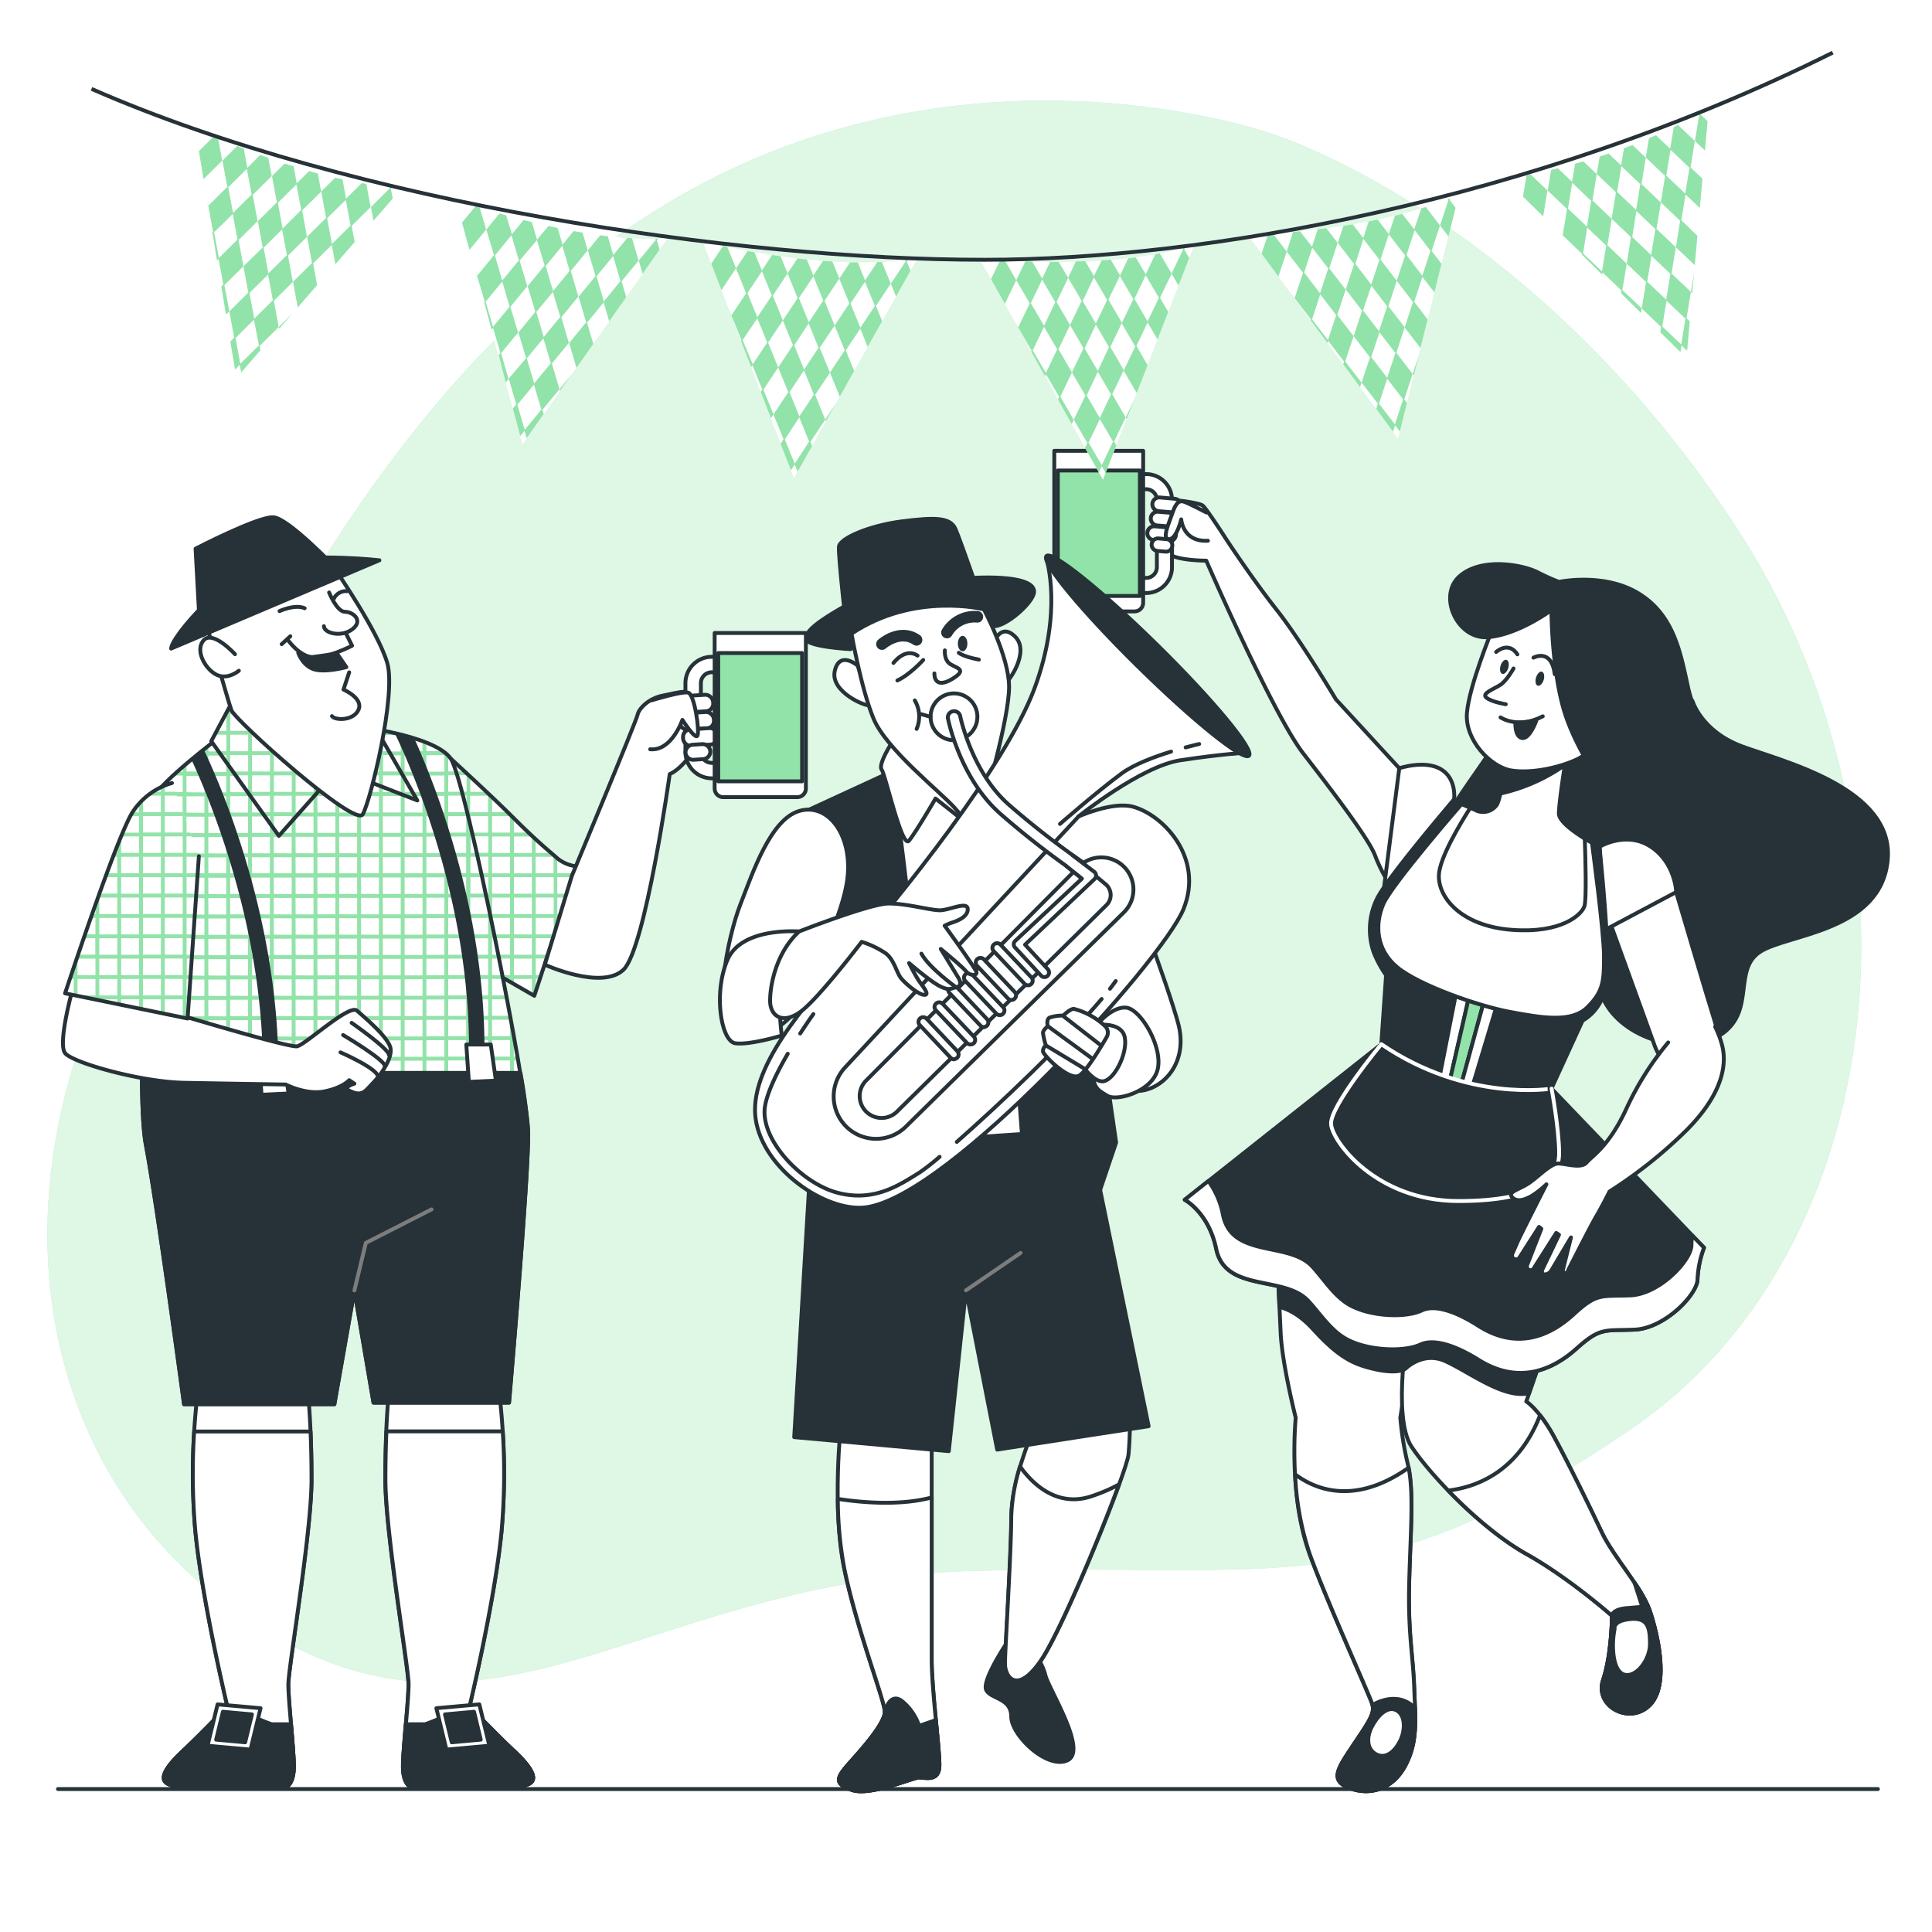 <svg xmlns="http://www.w3.org/2000/svg" xmlns:xlink="http://www.w3.org/1999/xlink" viewBox="0 0 500 500"><defs><lineargradient id="Degradado_sin_nombre_23" x1="225.81" y1="62.74" x2="222.45" y2="60.01" gradienttransform="matrix(0.98, -0.22, 0.22, 0.98, -43.72, 55.11)" gradientunits="userSpaceOnUse"><stop offset="0.23" stop-color="#fff"></stop><stop offset="0.41" stop-color="#fcfdfd"></stop><stop offset="0.56" stop-color="#f2f5f6"></stop><stop offset="0.68" stop-color="#e2e8eb"></stop><stop offset="0.8" stop-color="#cad6db"></stop><stop offset="0.92" stop-color="#adc0c6"></stop><stop offset="1" stop-color="#92abb4"></stop></lineargradient><lineargradient id="Degradado_sin_nombre_23-2" x1="362.59" y1="106.68" x2="359.23" y2="103.96" gradienttransform="matrix(-0.91, -0.4, -0.4, 0.91, 603.01, 119.34)" xlink:href="#Degradado_sin_nombre_23"></lineargradient><lineargradient id="Degradado_sin_nombre_23-3" x1="337.5" y1="97.46" x2="334.14" y2="94.74" gradienttransform="translate(-87.65 97.95) rotate(-20.54)" xlink:href="#Degradado_sin_nombre_23"></lineargradient><lineargradient id="Degradado_sin_nombre_23-4" x1="252.58" y1="68.9" x2="249.23" y2="66.18" gradienttransform="matrix(-0.96, -0.27, -0.27, 0.96, 562.31, 70.37)" xlink:href="#Degradado_sin_nombre_23"></lineargradient><lineargradient id="Degradado_sin_nombre_23-5" x1="438.27" y1="133.19" x2="434.91" y2="130.47" gradienttransform="translate(-117.42 150.14) rotate(-27.81)" xlink:href="#Degradado_sin_nombre_23"></lineargradient><lineargradient id="Degradado_sin_nombre_23-6" x1="150.65" y1="37.17" x2="147.3" y2="34.45" gradienttransform="matrix(-0.99, -0.15, -0.15, 0.99, 524.14, 41.45)" xlink:href="#Degradado_sin_nombre_23"></lineargradient><lineargradient id="Degradado_sin_nombre_23-7" x1="523.23" y1="163.74" x2="519.88" y2="161.02" gradienttransform="translate(-117.66 229.43) rotate(-36.72)" xlink:href="#Degradado_sin_nombre_23"></lineargradient><lineargradient id="Degradado_sin_nombre_23-8" x1="63.42" y1="11.88" x2="60.07" y2="9.16" gradienttransform="matrix(-1, 0.01, 0.01, 1, 498.63, 22.27)" xlink:href="#Degradado_sin_nombre_23"></lineargradient><lineargradient id="Degradado_sin_nombre_23-9" x1="123.24" y1="38.23" x2="119.89" y2="35.51" gradienttransform="matrix(0.99, -0.12, 0.12, 0.99, -1, 33.91)" xlink:href="#Degradado_sin_nombre_23"></lineargradient><lineargradient id="Degradado_sin_nombre_23-10" x1="459.85" y1="147.05" x2="456.49" y2="144.32" gradienttransform="matrix(-0.87, -0.5, -0.5, 0.87, 635.68, 164.05)" xlink:href="#Degradado_sin_nombre_23"></lineargradient><lineargradient id="Degradado_sin_nombre_23-11" x1="42.25" y1="17.06" x2="38.9" y2="14.33" gradienttransform="translate(15.23 23.34) rotate(-0.75)" xlink:href="#Degradado_sin_nombre_23"></lineargradient><lineargradient id="Degradado_sin_nombre_23-12" x1="538.4" y1="177.67" x2="535.05" y2="174.94" gradienttransform="matrix(-0.81, -0.58, -0.58, 0.81, 635.7, 218.52)" xlink:href="#Degradado_sin_nombre_23"></lineargradient></defs><g id="background-simple"><path d="M329,34.58s-77.4-27.52-153.37,16.3S61.3,181.67,28.38,251.34s-14,140.55,44,172.86,97.43-15.32,178.79-17.64S354.44,415.87,422,369.91s79.71-154.51,26.46-234.82S329,34.58,329,34.58Z" style="fill:#92E3A9"></path><path d="M329,34.58s-77.4-27.52-153.37,16.3S61.3,181.67,28.38,251.34s-14,140.55,44,172.86,97.43-15.32,178.79-17.64S354.44,415.87,422,369.91s79.71-154.51,26.46-234.82S329,34.58,329,34.58Z" style="fill:#fff;opacity:0.7"></path></g><g id="character-3"><path d="M330.42,323.55s.65,13.05,1,21.2,3.91,22.17,3.91,22.17-2,19.9,3.59,35.22c4.42,12.22,15.65,36.85,16.3,39.14S353.9,446.17,350,452s-5.87,8.8-.65,10.76,11.09.32,14.35-5.87,2.61-11.74,2.28-20.22-1.63-14-1.3-27.07,1.3-23.8-.33-30.65a78.69,78.69,0,0,1-1.95-12.07s2.93-17.61,2.93-28.37-11.09-19.24-22.5-21.19S330.42,323.55,330.42,323.55Z" style="fill:#fff;stroke:#263238;stroke-linecap:round;stroke-linejoin:round"></path><path d="M342.81,317.36c-11.41-2-12.39,6.19-12.39,6.19s.37,7.51.7,14.69c2.18.54,5.28,2,8.72,5.78,6.63,7.27,10.43,9.16,16.43,10.42s7.58-.31,7.58-.31.13-.13.35-.32a140.59,140.59,0,0,0,1.11-15.26C365.31,327.79,354.22,319.31,342.81,317.36Z" style="fill:#263238;stroke:#263238;stroke-linecap:round;stroke-linejoin:round"></path><path d="M366,436.71c-.32-8.48-1.63-14-1.3-27.07.31-12.52,1.22-22.93-.15-29.8-14.16,10-24.39,5.47-29.37,1.72a73.86,73.86,0,0,0,3.76,20.58c4.42,12.22,15.65,36.85,16.3,39.14S353.9,446.17,350,452s-5.87,8.8-.65,10.76,11.09.32,14.35-5.87S366.29,445.19,366,436.71Z" style="fill:#fff;stroke:#263238;stroke-linecap:round;stroke-linejoin:round"></path><path d="M366.18,442c-4.82-4.82-11-.72-11-.72.65,2.28-1.3,4.89-5.22,10.76s-5.87,8.8-.65,10.76,11.09.32,14.35-5.87C366.21,452.12,366.38,447.7,366.18,442Zm-3.87,8.62c-1.43,2.81-3.7,4.63-6.11,3.41s-2.63-4.26-1.21-7.07,4-5.58,6.39-4.35S363.74,447.81,362.31,450.62Z" style="fill:#263238;stroke:#263238;stroke-linecap:round;stroke-linejoin:round"></path><path d="M364.66,341.81s-4.57,24.79.65,32.61S383.9,396,395,402.14s22.17,16,22.17,16,0,9.79-2.28,16.63,6.85,11.74,12.06,6.53,2-18.59,0-24.46-9.45-14-12.39-20.22-8.48-17.61-12.39-24.78-7.17-9.14-7.17-9.14l5.54-16s-5.22-5.87-18.59-7.83S364.66,341.81,364.66,341.81Z" style="fill:#fff;stroke:#263238;stroke-linecap:round;stroke-linejoin:round"></path><path d="M395.7,360.61l4.83-13.9s-5.22-5.87-18.59-7.83-17.28,2.93-17.28,2.93-1.07,5.84-1.58,12.73a2.35,2.35,0,0,0,.77-.41s4.42-4.42,10.11-1.9,13.9,8.85,20.22,8.53A14.76,14.76,0,0,0,395.7,360.61Z" style="fill:#263238;stroke:#263238;stroke-linecap:round;stroke-linejoin:round"></path><path d="M426.94,441.28c5.22-5.22,2-18.59,0-24.46s-9.45-14-12.39-20.22-8.48-17.61-12.39-24.78a38.12,38.12,0,0,0-3.6-5.55c-5.8,15.08-17.11,18.71-23.77,19.47,6,6.24,13.53,12.68,20.2,16.4,11.08,6.2,22.17,16,22.17,16s0,9.79-2.28,16.63S421.73,446.49,426.94,441.28Z" style="fill:#fff;stroke:#263238;stroke-linecap:round;stroke-linejoin:round"></path><path d="M426.94,416.82a32.58,32.58,0,0,0-3.93-7.23l2,6.25-3.92.33c-3.91.32-3.91,1.95-3.91,1.95s0,9.79-2.28,16.63,6.85,11.74,12.06,6.53S428.9,422.69,426.94,416.82Zm-6.66,16.54c-3.06-1-3.23-7.9-2.42-11.77,0,0-.64-2.09,4-2.57s5.15,2.25,5.15,6.44S423.34,434.32,420.28,433.36Z" style="fill:#263238;stroke:#263238;stroke-linecap:round;stroke-linejoin:round"></path><path d="M362.13,198.82,345.74,181s-9.13-15.32-15.32-23.15-13.05-18.26-13.05-18.26-5.21-8.15-6.19-8.81-9.13-1.95-9.46-1-1.3,12.06,1,13.69,9.46,1.63,9.46,1.63,17.28,39.79,25.11,49.9,17,22.17,18.58,26.41a40.38,40.38,0,0,0,3.59,7.18s3.26-11.74,3.91-17.29S362.13,198.82,362.13,198.82Z" style="fill:#fff;stroke:#263238;stroke-linecap:round;stroke-linejoin:round"></path><path d="M294.1,153.47h2.54a6.68,6.68,0,0,0,6.67-6.68V129.37a6.67,6.67,0,0,0-6.67-6.67h-2.36a2,2,0,1,0,0,3.91h2.36a2.77,2.77,0,0,1,2.76,2.76v17.42a2.77,2.77,0,0,1-2.76,2.77H294.1a2,2,0,1,0,0,3.91Z" style="fill:#fff;stroke:#263238;stroke-linecap:round;stroke-linejoin:round"></path><path d="M275.09,116.67h18.6a2.23,2.23,0,0,1,2.23,2.23v39.33a0,0,0,0,1,0,0h-23a0,0,0,0,1,0,0V118.9A2.23,2.23,0,0,1,275.09,116.67Z" transform="translate(568.77 274.9) rotate(180)" style="fill:#fff;stroke:#263238;stroke-linecap:round;stroke-linejoin:round"></path><rect x="273.77" y="121.75" width="21.23" height="32.48" transform="translate(568.77 275.99) rotate(180)" style="fill:#92E3A9;stroke:#263238;stroke-linecap:round;stroke-linejoin:round"></rect><path d="M303.71,132.62l-3.85-.33a1.79,1.79,0,0,1-1.62-1.93h0a1.79,1.79,0,0,1,1.93-1.62l3.85.34a1.79,1.79,0,0,1,1.62,1.93h0A1.77,1.77,0,0,1,303.71,132.62Z" style="fill:#fff;stroke:#263238;stroke-linecap:round;stroke-linejoin:round"></path><path d="M303.3,136.32l-3.85-.34a1.79,1.79,0,0,1-1.62-1.93h0a1.77,1.77,0,0,1,1.93-1.61l3.85.33a1.79,1.79,0,0,1,1.62,1.93h0A1.79,1.79,0,0,1,303.3,136.32Z" style="fill:#fff;stroke:#263238;stroke-linecap:round;stroke-linejoin:round"></path><path d="M302.41,140.09l-3.85-.34a1.77,1.77,0,0,1-1.62-1.92h0a1.78,1.78,0,0,1,1.93-1.62l3.85.34a1.76,1.76,0,0,1,1.61,1.92h0A1.77,1.77,0,0,1,302.41,140.09Z" style="fill:#fff;stroke:#263238;stroke-linecap:round;stroke-linejoin:round"></path><path d="M301.63,142.76l-2.1-.18a1.63,1.63,0,0,1-1.48-1.76h0a1.64,1.64,0,0,1,1.76-1.48l2.1.19a1.63,1.63,0,0,1,1.48,1.76h0A1.62,1.62,0,0,1,301.63,142.76Z" style="fill:#fff;stroke:#263238;stroke-linecap:round;stroke-linejoin:round"></path><path d="M376.32,206.89s.73-5.38-3.43-7.83-10.76-.24-10.76-.24l-3.91,30.57Z" style="fill:#fff;stroke:#263238;stroke-linecap:round;stroke-linejoin:round"></path><path d="M438,181.37s2.28,7.83,12.72,11.74,39.46,10.76,37.83,29.35-25.76,19.24-32.94,23.81-1.3,15-9.78,21.19-24.79,2-30.33-7.82-5.87-10.77-22.83-15-27.39-20.21-18.58-33.26,14-20.22,14-20.22,14.67,2.61,23.8-3.58S434.12,178.44,438,181.37Z" style="fill:#263238;stroke:#263238;stroke-linecap:round;stroke-linejoin:round"></path><path d="M416.44,238.1l.37,1,11.23,31s2.27,7.92,9.06,7.07,8.77-6.22,6.79-12.45-10.1-33.83-10.1-33.83S419.27,235.55,416.44,238.1Z" style="fill:#fff;stroke:#263238;stroke-linecap:round;stroke-linejoin:round"></path><path d="M414,219.12s6.85-4.16,13.21,0,6.6,11.74,6.6,11.74l-18.83,10Z" style="fill:#fff;stroke:#263238;stroke-linecap:round;stroke-linejoin:round"></path><path d="M357.48,270.23l-50.87,40.28s6.2,3.26,8.15,12.72c2.35,11.33,17.59,6.74,23.83,13.46,3.14,3.38,5.89,7.81,10.09,10,5.51,2.9,14.67,3.26,18.91,1.3s10.89,1.34,15,3.91C393,358.44,401.83,354.53,408,349s7.17-4.57,15-4.89,16.31-9.13,16.31-13.05A26.62,26.62,0,0,1,441,322.9l-39.46-41.17Z" style="fill:#263238;stroke:#263238;stroke-linecap:round;stroke-linejoin:round"></path><path d="M437.94,319.74a17.45,17.45,0,0,0-.19,2.51c0,3.91-8.25,12.72-15.87,13s-8.57-.65-14.6,4.89-14.6,9.46-24.76,2.94c-4-2.57-10.47-5.87-14.6-3.92s-13,1.6-18.41-1.3c-4.08-2.21-6.76-6.63-9.82-10-6.07-6.71-20.9-2.13-23.19-13.46a21.6,21.6,0,0,0-3.77-8.76l-6.12,4.85s6.2,3.26,8.15,12.72c2.35,11.33,17.59,6.74,23.83,13.46,3.14,3.38,5.89,7.81,10.09,10,5.51,2.9,14.67,3.26,18.91,1.3s10.89,1.34,15,3.91C393,358.44,401.83,354.53,408,349s7.17-4.57,15-4.89,16.31-9.13,16.31-13.05A26.62,26.62,0,0,1,441,322.9Z" style="fill:#fff;stroke:#263238;stroke-linecap:round;stroke-linejoin:round"></path><path d="M378.27,208.11l-1.95-1.22s-17.61,20.54-20.06,25.92a18.07,18.07,0,0,0-.73,13.7,28.88,28.88,0,0,0,3.18,5.87l-1.23,17.85s2.45,5.87,16.15,10.28,27.88,1.22,27.88,1.22l8.07-17.61s5.62-2.69,6.36-10.76-2-34.24-2-34.24l-2-1-21.27-.25Z" style="fill:#263238;stroke:#263238;stroke-linecap:round;stroke-linejoin:round"></path><polygon points="376.89 256.74 372.53 278.87 375.18 279.81 380.32 257.36 376.89 256.74" style="fill:#fff;stroke:#263238;stroke-linecap:round;stroke-linejoin:round"></polygon><polygon points="380.32 257.36 375.18 279.81 378.14 280.75 384.07 259.07 380.32 257.36" style="fill:#92E3A9;stroke:#263238;stroke-linecap:round;stroke-linejoin:round"></polygon><polygon points="384.07 259.07 378.14 280.75 380.95 281.52 387.34 260.32 384.07 259.07" style="fill:#fff;stroke:#263238;stroke-linecap:round;stroke-linejoin:round"></polygon><path d="M389.77,196.37s-1.22,10.27-2.45,12a4.36,4.36,0,0,1-5.13,1.46c-1.47-.73-3.92-1.71-3.92-1.71S360.17,228.9,358,234s-2,11.74,3.67,16.38,21,10,29.11,11.5,15.89,2.93,20.05-1.22,2.94-11,2.94-17.37S412,218.14,412,218.14s-8.56-4.65-8.56-7.58,1.72-13.7,1.72-13.7Z" style="fill:#fff;stroke:#263238;stroke-linecap:round;stroke-linejoin:round"></path><path d="M405.18,196.86l-15.41-.49s-.64,5.35-1.45,9A46.83,46.83,0,0,0,405,198Z" style="fill:#263238;stroke:#263238;stroke-linecap:round;stroke-linejoin:round"></path><path d="M412,218.14s-.78-.43-1.86-1.1c.17,4.86.48,15.78-.09,17.49-.74,2.2-5.87,7.09-18.83,6.11s-19.08-8.32-18.84-14.19c.19-4.42,5.52-13.3,8.13-17.39-1.17-.51-2.26-.95-2.26-.95S360.17,228.9,358,234s-2,11.74,3.67,16.38,21,10,29.11,11.5,15.89,2.93,20.05-1.22,4.28-6.81,4.28-13.17S412,218.14,412,218.14Z" style="fill:#fff;stroke:#263238;stroke-linecap:round;stroke-linejoin:round"></path><path d="M386.09,163.23s-5.89,14.3-6.45,21.31,6.17,14,11.5,14.86,12.9-.84,17.38-3.08,5.89-8.41,4.21-16.83-5.33-21-8.69-23.28S386.09,163.23,386.09,163.23Z" style="fill:#fff;stroke:#263238;stroke-linecap:round;stroke-linejoin:round"></path><path d="M391.7,173s-1.69,3.09-3.37,4.21-5.05,2.24-3.64,3.36,5,1.69,5,1.69" style="fill:none;stroke:#263238;stroke-linecap:round;stroke-linejoin:round"></path><path d="M388.33,185.66s4.49,3.09,10.94-.28" style="fill:none;stroke:#263238;stroke-linecap:round;stroke-linejoin:round"></path><path d="M392.18,187s-.2,3.71,1.76,4,3.65-4.49,3.65-4.49A32.93,32.93,0,0,1,392.18,187Z" style="fill:#263238;stroke:#263238;stroke-linecap:round;stroke-linejoin:round"></path><path d="M399.51,175.94c-.3,1-1,1.68-1.54,1.52s-.75-1.11-.45-2.11,1-1.69,1.53-1.52S399.81,174.94,399.51,175.94Z" style="fill:#263238"></path><path d="M390.34,172.88c-.3,1-1,1.69-1.54,1.52s-.76-1.11-.46-2.11,1-1.68,1.54-1.52S390.64,171.88,390.34,172.88Z" style="fill:#263238"></path><path d="M387.2,168.73s3.18-2.93,5.5.62" style="fill:none;stroke:#263238;stroke-linecap:round;stroke-linejoin:round"></path><path d="M396.86,170.2s4.65-2.57,5.5,4.28" style="fill:#fff;stroke:#263238;stroke-linecap:round;stroke-linejoin:round"></path><path d="M401.51,157.9s-8.69,6.45-16.54,7-12.91-10.66-7.3-15.71,16.27-3.08,20.2-1.12a49.67,49.67,0,0,0,5.61,2.52s11.78-2.52,20.75,3.09,10.66,15.14,12.62,24.12,8.42,19.07,12.9,22.44-14.58,16.54-22.71,14-18.8-19.07-22.16-30S401.51,157.9,401.51,157.9Z" style="fill:#263238;stroke:#263238;stroke-linecap:round;stroke-linejoin:round"></path><path d="M312.21,132.63s-4.14-2.17-5.72-2.76-2.37.79-3.16,3.16-2.76,6.51-.79,6.51,3.16-5.13,3.16-5.13.39,5.92,6.91,5.53" style="fill:#fff;stroke:#263238;stroke-linecap:round;stroke-linejoin:round"></path><path d="M357.48,270.23s-13.37,16.15-13,20.71,11.74,19.89,32.94,19.89,26.08-6.19,26.08-12.39-1.95-16.71-1.95-16.71S379.66,285.4,357.48,270.23Z" style="fill:#263238;stroke:#fff;stroke-linecap:round;stroke-linejoin:round"></path><path d="M431.72,269.79a77,77,0,0,0-10.75,17c-4.53,9.91-8.92,12.35-10.34,14.05s-5.37.28-7.35.28-5.1,3.4-7.64,5.1-5.66,2.26-4.25,3.67,3.44.42,4.82-.27a23.7,23.7,0,0,0,4-3.12s-6.79,13.3-7.64,15.28l-1.17,2.69a1,1,0,0,0,.57,1.38h0a1,1,0,0,0,1.26-.4l5.07-7.93.6.48-3.68,9.4a1,1,0,0,0,.56,1.28h0a.94.94,0,0,0,1.12-.39l5.85-9.21.72.48L399,328.91l.24.84a2,2,0,0,0,2.21-.91l5.12-8.59-2.16,8.66.48.6c.89,0,.73-.37,1.13-1.16,1.62-3.19,5.8-11.39,7.05-13.51,1.56-2.64,3.48-6.49,3.48-6.49a120.06,120.06,0,0,0,20-15.93c11.57-11.67,9.74-19.84,9-22.37a24.67,24.67,0,0,0-1.68-4.33" style="fill:#fff;stroke:#263238;stroke-linecap:round;stroke-linejoin:round"></path></g><g id="character-2"><path d="M276.39,210.14s8.4,2.59,11.91,9.62,13.81,34.9,16.57,44.94-3.51,16.82-9.54,17.58-12.05-10.55-14.56-21.09S271.51,209.81,276.39,210.14Z" style="fill:#fff;stroke:#263238;stroke-linecap:round;stroke-linejoin:round"></path><polygon points="235.49 200.16 222.77 206.15 233.74 298.68 278.89 295.44 265.17 207.15 249.96 199.92 235.49 200.16" style="fill:#fff;stroke:#263238;stroke-linecap:round;stroke-linejoin:round"></polygon><path d="M260.5,425.27S254,435,255.24,437.39s6.47,2,6.47,6.87S271,458,276.26,455.57s-4.45-17.78-5.66-21.82a14.18,14.18,0,0,0-2.83-5.66S262.92,422.84,260.5,425.27Z" style="fill:#263238;stroke:#263238;stroke-linecap:round;stroke-linejoin:round"></path><path d="M267,371.12s-5.25,12.12-5.25,21.42-1.62,34.34-1.62,38,3.24,8.08,9.3-.81,22.22-48.89,22.63-53.34.4-9.29.4-9.29Z" style="fill:#fff;stroke:#263238;stroke-linecap:round;stroke-linejoin:round"></path><path d="M289.59,384.17a43.67,43.67,0,0,1-7.27,3.11c-9.25,3-15.63-3.94-18.34-7.77a48.67,48.67,0,0,0-2.27,13c0,9.29-1.62,34.34-1.62,38s3.24,8.08,9.3-.81C274.07,422.85,284.76,397.45,289.59,384.17Z" style="fill:#fff;stroke:#263238;stroke-linecap:round;stroke-linejoin:round"></path><path d="M217.66,368.29s-2.42,21.82.81,37.58S229,440.22,229,443.05s-5.25,8.89-8.89,12.93-4.45,5.65.4,7.27S236.25,460,237.87,460s5.25,1.21,5.25-3.24-2-19.8-2-27.07V373.14Z" style="fill:#fff;stroke:#263238;stroke-linecap:round;stroke-linejoin:round"></path><path d="M243.12,456.78c0-4.44-2-19.8-2-27.07V387.54c-8.22,2.21-18.19,1.31-24.29.38a99.46,99.46,0,0,0,1.66,17.95c3.24,15.76,10.51,34.35,10.51,37.18s-5.25,8.89-8.89,12.93-4.45,5.65.4,7.27S236.25,460,237.87,460,243.12,461.23,243.12,456.78Z" style="fill:#fff;stroke:#263238;stroke-linecap:round;stroke-linejoin:round"></path><path d="M233.42,440.22c-3.23-2.43-4.44,2.83-4.44,2.83,0,2.82-5.25,8.89-8.89,12.93s-4.45,5.65.4,7.27S236.25,460,237.87,460s5.25,1.21,5.25-3.24c0-2.09-.45-6.63-.93-11.6-2.17.74-4.32,1.5-4.32,1.5A14,14,0,0,0,233.42,440.22Z" style="fill:#263238;stroke:#263238;stroke-linecap:round;stroke-linejoin:round"></path><polygon points="209.99 297.17 205.54 371.93 245.55 375.56 249.99 333.94 258.07 375.16 297.27 369.1 281.51 292.32 209.99 297.17" style="fill:#263238;stroke:#263238;stroke-linecap:round;stroke-linejoin:round"></polygon><polygon points="257.87 204.64 264.67 296.19 283.13 312.64 288.86 295.69 276.39 210.14 257.87 204.64" style="fill:#263238;stroke:#263238;stroke-linecap:round;stroke-linejoin:round"></polygon><path d="M230.25,199.92l-21.7,10v97.52L229,317.88l13.71-15.46s-8.73-82.05-10.47-91.53S230.25,199.92,230.25,199.92Z" style="fill:#263238;stroke:#263238;stroke-linecap:round;stroke-linejoin:round"></path><path d="M231,191.91s-3.84,5.86-2.83,7.27,5.25,20.61,7.07,18.39,6.87-10.91,6.87-10.91l8.69,6.87s6.06-9.3,7.07-8.89,6.87,8.89,7.48,7.07-7.28-15.56-8.09-19-6.06-7.07-14.14-6.47A17.82,17.82,0,0,0,231,191.91Z" style="fill:#fff;stroke:#263238;stroke-linecap:round;stroke-linejoin:round"></path><path d="M219.29,164.79s-2.44-21.17-2.17-23.34S225,136,233.4,134.93s12.49-1.08,13.84,1.9,7.88,22,7.88,22S235.3,153.66,219.29,164.79Z" style="fill:#263238;stroke:#263238;stroke-linecap:round;stroke-linejoin:round"></path><path d="M220.11,168a45.65,45.65,0,0,1,36.63-6c2.94.74,10.54-5.77,10.86-8.68.81-7.33-37.18-3-47.49,2.71-9,5-12,7.6-11.4,9.5S220.11,168,220.11,168Z" style="fill:#263238;stroke:#263238;stroke-linecap:round;stroke-linejoin:round"></path><path d="M221.94,172.24s-4.66-4-5.9,1.39,8.08,9.33,9,8.86S221.94,172.24,221.94,172.24Z" style="fill:#fff;stroke:#263238;stroke-linecap:round;stroke-linejoin:round"></path><path d="M257,166.74s1.82-5.89,5.75-1.94-1.92,12.19-3,12.29S257,166.74,257,166.74Z" style="fill:#fff;stroke:#263238;stroke-linecap:round;stroke-linejoin:round"></path><path d="M220.38,164s2.44,14.11,5.7,22S243.45,205,247,209s4.07,5.7,6,2.45,8.15-25.79,8.15-33.66-6.52-20.08-6.52-20.08S236.66,153.12,220.38,164Z" style="fill:#fff;stroke:#263238;stroke-linecap:round;stroke-linejoin:round"></path><path d="M236.75,181.27a8.23,8.23,0,0,1,.48,7.37" style="fill:none;stroke:#263238;stroke-linecap:round;stroke-linejoin:round"></path><line x1="238.42" y1="184.83" x2="240.83" y2="185.51" style="fill:none;stroke:#263238;stroke-linecap:round;stroke-linejoin:round"></line><path d="M244.53,168.31s-.27,2.45,1.36,3.53,4.34,1.36,1.08,3.53-5.15,1.63-5.15-1.09" style="fill:none;stroke:#263238;stroke-linecap:round;stroke-linejoin:round"></path><path d="M231.23,171.57s3-4.07,6.24-1.9" style="fill:none;stroke:#263238;stroke-linecap:round;stroke-linejoin:round"></path><path d="M228.25,166.69s4.61-4.08,8.95-1.09" style="fill:none;stroke:#263238;stroke-linecap:round;stroke-linejoin:round;stroke-width:3px"></path><path d="M245.07,163.7a8.3,8.3,0,0,1,7.87-4.07" style="fill:none;stroke:#263238;stroke-linecap:round;stroke-linejoin:round;stroke-width:3px"></path><path d="M250.36,166.56c0,1.12-.56,2-1.24,2s-1.23-.91-1.23-2,.55-2,1.23-2S250.36,165.43,250.36,166.56Z" style="fill:#263238"></path><path d="M248.13,168.94s.93.93,5.2,1.77" style="fill:none;stroke:#263238;stroke-linecap:round;stroke-linejoin:round"></path><path d="M238.93,170.8s-3.44,3.81-6.69,5.3" style="fill:none;stroke:#263238;stroke-linecap:round;stroke-linejoin:round"></path><path d="M205.81,261.77s12-22.7,13.47-34.17-5-19.95-12.47-17.71-12,16-15.21,24.19-8.23,31.18-.25,33.67S205.81,261.77,205.81,261.77Z" style="fill:#fff;stroke:#263238;stroke-linecap:round;stroke-linejoin:round"></path><line x1="249.99" y1="333.94" x2="264.13" y2="324.25" style="fill:none;stroke:#7d7d7d;stroke-linecap:round;stroke-linejoin:round"></line><circle cx="246.89" cy="185.51" r="6.06" style="fill:none;stroke:#263238;stroke-linecap:round;stroke-linejoin:round"></circle><path d="M270.84,144.77s4.34,13.39-3.15,33.48S232.25,233,220,246.78s-26.39,29.93-24.42,42.93,18.22,24,28.41,22.76c21.8-2.72,76.75-63.72,82.26-77.11s-5.3-24.54-13.1-26.6c-5.29-1.4-14.08,2.57-14.08,2.57s16.15-13,26.39-14.57,17.33-2,17.33-2Z" style="fill:#fff;stroke:#263238;stroke-linecap:round;stroke-linejoin:round"></path><path d="M303.08,194.51c-4.32,1.33-9.56,3.28-12.76,5.63-6.21,4.55-16,13.1-16,13.1" style="fill:none;stroke:#263238;stroke-linecap:round;stroke-linejoin:round"></path><path d="M310.35,192.55s-1.4.31-3.51.88" style="fill:none;stroke:#263238;stroke-linecap:round;stroke-linejoin:round"></path><path d="M287.26,255.89c.54-.68,1-1.34,1.49-2" style="fill:none;stroke:#263238;stroke-linecap:round;stroke-linejoin:round"></path><path d="M247.62,295.53c11-9.67,28.07-25.87,37.49-37" style="fill:none;stroke:#263238;stroke-linecap:round;stroke-linejoin:round"></path><path d="M203.87,272.71c-2.63,4.53-5.2,9.67-5.87,13.47-1.5,8.5,9.25,20,18.75,22.5s16-2,21.25-5.25a58,58,0,0,0,5.17-4.05" style="fill:none;stroke:#263238;stroke-linecap:round;stroke-linejoin:round"></path><path d="M210.5,262.43s-1.47,2.05-3.42,5.05" style="fill:none;stroke:#263238;stroke-linecap:round;stroke-linejoin:round"></path><path d="M299.66,167.06c14.49,14.27,25,27,23.59,28.51s-14.37-8.9-28.85-23.16-25-27-23.59-28.51S285.18,152.8,299.66,167.06Z" style="fill:#263238;stroke:#263238;stroke-linecap:round;stroke-linejoin:round"></path><path d="M279.11,211.33l-60.42,64.94a11,11,0,0,0,1.23,16.1h0a11,11,0,0,0,14.51-.79l56.42-55.46a8.3,8.3,0,0,0-.36-12.17h0a8.31,8.31,0,0,0-11.36.39l-55,55.33a5.67,5.67,0,0,0,.14,8.12h0a5.67,5.67,0,0,0,7.86-.09l54.23-53.48a3.63,3.63,0,0,0-.23-5.38l-4.54-3.78" style="fill:none;stroke:#263238;stroke-linecap:round;stroke-linejoin:round"></path><path d="M279.13,226a1.59,1.59,0,0,1-.9-.28,221.61,221.61,0,0,1-19.29-15.07c-10.45-9.15-13.51-24.15-13.63-24.79a1.62,1.62,0,0,1,3.17-.62c0,.14,3,14.57,12.59,23A219.08,219.08,0,0,0,280,223a1.61,1.61,0,0,1-.91,3Z" style="fill:#fff;stroke:#263238;stroke-linecap:round;stroke-linejoin:round"></path><path d="M251.12,270.3a1.22,1.22,0,0,1-.88-.38l-8.05-8.47a1.21,1.21,0,0,1,1.76-1.67l8.05,8.47A1.2,1.2,0,0,1,252,270,1.16,1.16,0,0,1,251.12,270.3Z" style="fill:#fff;stroke:#263238;stroke-linecap:round;stroke-linejoin:round"></path><path d="M254.66,265.83a1.21,1.21,0,0,1-.88-.37L245.73,257a1.21,1.21,0,0,1,1.76-1.67l8,8.47a1.21,1.21,0,0,1-.88,2Z" style="fill:#fff;stroke:#263238;stroke-linecap:round;stroke-linejoin:round"></path><path d="M258.74,262.72a1.22,1.22,0,0,1-.88-.38l-8.05-8.47a1.21,1.21,0,0,1,1.76-1.67l8.05,8.47a1.2,1.2,0,0,1-.05,1.71A1.16,1.16,0,0,1,258.74,262.72Z" style="fill:#fff;stroke:#263238;stroke-linecap:round;stroke-linejoin:round"></path><path d="M261.74,258.79a1.22,1.22,0,0,1-.88-.38l-8-8.46a1.21,1.21,0,1,1,1.76-1.67l8,8.46a1.22,1.22,0,0,1-.05,1.72A1.2,1.2,0,0,1,261.74,258.79Z" style="fill:#fff;stroke:#263238;stroke-linecap:round;stroke-linejoin:round"></path><path d="M266.05,255a1.22,1.22,0,0,1-.88-.38l-8-8.47a1.21,1.21,0,0,1,1.76-1.67l8,8.47a1.22,1.22,0,0,1-.05,1.72A1.2,1.2,0,0,1,266.05,255Z" style="fill:#fff;stroke:#263238;stroke-linecap:round;stroke-linejoin:round"></path><path d="M246.92,274.15a1.22,1.22,0,0,1-.88-.38l-8-8.47a1.21,1.21,0,0,1,1.76-1.67l8,8.47a1.22,1.22,0,0,1-.88,2Z" style="fill:#fff;stroke:#263238;stroke-linecap:round;stroke-linejoin:round"></path><path d="M277.53,221.32l5.66,4.31a1.22,1.22,0,0,1,.09,1.85l-18,17,5.92,6.39a1.21,1.21,0,0,1-.89,2,1.2,1.2,0,0,1-.89-.39l-6.73-7.27a1.21,1.21,0,0,1,.05-1.71L280,227.39l-4-3.21" style="fill:#fff;stroke:#263238;stroke-linecap:round;stroke-linejoin:round"></path><path d="M206.81,241.07a25.78,25.78,0,0,0-4.74,12.47,67.63,67.63,0,0,0,.25,14.46s-8.23,2.5-12,2-5.74-13.22-2-21.7S206.81,241.07,206.81,241.07Z" style="fill:#fff;stroke:#263238;stroke-linecap:round;stroke-linejoin:round"></path><path d="M206.81,241.07s18.45-7.24,23.19-7.24,10.73,1.75,13.22,1.75,7.23-2.49,7.23-.25-3.49,3.24-4.24,3.49a17.12,17.12,0,0,0-1.74.75s8,11,8.23,12-1.75,1-2.74-.25-6.49-5.73-6.49-5.73L248,253c.75,1.25.75,2.24-.5,2.49s-1.74,1-4.24-.25-8-6-8-6,1.5,3,2.49,4.49,3,3.74,1.5,3.74-4.74-2.75-6-4.24-1.75-4.74-4-6.49a24.44,24.44,0,0,0-6.24-3s-11,14.47-15.71,18-8,1.24-8-2.75S200.82,246.55,206.81,241.07Z" style="fill:#fff;stroke:#263238;stroke-linecap:round;stroke-linejoin:round"></path><path d="M247.46,255.53s-7-5-9-8.73" style="fill:none;stroke:#263238;stroke-linecap:round;stroke-linejoin:round"></path><path d="M283.83,265.29s3.76-4.77,7.53-4.52,9.54,10,8.28,15.82-10.54,8.53-13.05,7-3.77-2-3.77-6.78A97.74,97.74,0,0,1,283.83,265.29Z" style="fill:#fff;stroke:#263238;stroke-linecap:round;stroke-linejoin:round"></path><path d="M283.83,265.29s6.52-1,7.28,3.26-3,11.55-6,11.3-6.28-6-6.28-6Z" style="fill:#fff;stroke:#263238;stroke-linecap:round;stroke-linejoin:round"></path><path d="M286.07,265.63a2.33,2.33,0,0,1,.33,2.77c-1.54,2.67-5.07,8.56-7,9.9-2.49,1.74-9.48-5.24-9.48-6.24a1.85,1.85,0,0,1,.75-1.49,21.43,21.43,0,0,1-.75-3.25c0-.74,1.25-1.74,1.25-1.74s-.5-1.75.5-2.25a11.21,11.21,0,0,1,3.49-.5s1.75-1.74,2.74-1.74A18.68,18.68,0,0,1,286.07,265.63Z" style="fill:#fff;stroke:#263238;stroke-linecap:round;stroke-linejoin:round"></path><line x1="275.38" y1="263.13" x2="284.61" y2="270.3" style="fill:#fff;stroke:#263238;stroke-linecap:round;stroke-linejoin:round"></line><line x1="271.19" y1="265.58" x2="282.63" y2="273.93" style="fill:#fff;stroke:#263238;stroke-linecap:round;stroke-linejoin:round"></line><line x1="270.69" y1="270.57" x2="280.9" y2="276.73" style="fill:#fff;stroke:#263238;stroke-linecap:round;stroke-linejoin:round"></line></g><g id="character-1"><path d="M51.11,360.8a176.27,176.27,0,0,0-.57,35.26c1.72,18.06,8.31,45.58,8.31,45.58s-7.74,8-11.47,11.47-6.3,6.88-4.3,8.32,6.31.86,6.31.86H74.33s1.72-.86,1.72-5.16-1.43-16.92-1.43-21.22,6-39.27,6-53-.86-21.78-.86-21.78Z" style="fill:#fff;stroke:#263238;stroke-linecap:round;stroke-linejoin:round"></path><path d="M50.54,396.06c1.72,18.06,8.31,45.58,8.31,45.58s-7.74,8-11.47,11.47-6.3,6.88-4.3,8.32,6.31.86,6.31.86H74.33s1.72-.86,1.72-5.16-1.43-16.92-1.43-21.22,6-39.27,6-53c0-4.91-.11-9.08-.25-12.43H50.25A167.75,167.75,0,0,0,50.54,396.06Z" style="fill:#fff;stroke:#263238;stroke-linecap:round;stroke-linejoin:round"></path><path d="M64.3,443.65c-3.32-1.56-6.77.07-8.63,1.27-2.58,2.62-6.11,6.18-8.29,8.19-3.72,3.44-6.3,6.88-4.3,8.32s6.31.86,6.31.86H74.33s1.72-.86,1.72-5.16c0-2.2-.37-6.58-.74-10.9h-5A47.68,47.68,0,0,1,64.3,443.65Z" style="fill:#263238;stroke:#263238;stroke-linecap:round;stroke-linejoin:round"></path><path d="M56.31,441.09l-2.6,10.7,11.12,1,2.6-10.71Zm7.14,9.82-7.51-.69L57.69,443l7.51.68Z" style="fill:#fff;stroke:#263238;stroke-linecap:round;stroke-linejoin:round"></path><path d="M129.25,360.8a176.27,176.27,0,0,1,.57,35.26c-1.72,18.06-8.31,45.58-8.31,45.58s7.74,8,11.47,11.47,6.3,6.88,4.3,8.32-6.31.86-6.31.86H106s-1.72-.86-1.72-5.16,1.43-16.92,1.43-21.22-6-39.27-6-53,.86-21.78.86-21.78Z" style="fill:#fff;stroke:#263238;stroke-linecap:round;stroke-linejoin:round"></path><path d="M137.28,461.43c2-1.44-.58-4.88-4.3-8.32s-11.47-11.47-11.47-11.47,6.59-27.52,8.31-45.58a167.75,167.75,0,0,0,.29-25.62H100c-.14,3.35-.25,7.52-.25,12.43,0,13.77,6,48.74,6,53s-1.43,16.91-1.43,21.22,1.72,5.16,1.72,5.16H131S135.27,462.86,137.28,461.43Z" style="fill:#fff;stroke:#263238;stroke-linecap:round;stroke-linejoin:round"></path><path d="M116.06,443.65c3.32-1.56,6.77.07,8.63,1.27,2.58,2.62,6.11,6.18,8.29,8.19,3.72,3.44,6.3,6.88,4.3,8.32s-6.31.86-6.31.86H106s-1.72-.86-1.72-5.16c0-2.2.37-6.58.74-10.9h5A47.68,47.68,0,0,0,116.06,443.65Z" style="fill:#263238;stroke:#263238;stroke-linecap:round;stroke-linejoin:round"></path><path d="M124.05,441.09l2.6,10.7-11.12,1-2.6-10.71Zm-7.14,9.82,7.51-.69L122.67,443l-7.51.68Z" style="fill:#fff;stroke:#263238;stroke-linecap:round;stroke-linejoin:round"></path><path d="M116.67,196.35s10.35,9.45,16.42,15.52,9.22,8.54,11.24,10.34a9.47,9.47,0,0,0,4.95,2l-11,33.5-9-5.17S117.57,199.28,116.67,196.35Z" style="fill:#fff"></path><path d="M148.9,224.19v1.19l.38-1.14Z" style="fill:#92E3A9"></path><path d="M144.25,237.56h.65l.32-1h-1v-4.27h2.38l.33-1h-2.71V227h4.11l.33-1h-4.44v-3.88l-1.61-1.39h-4v-3.57c-.56-.52-1.17-1.08-1.82-1.7H133v-3.73c-.49-.5-1-1-1.55-1.54h-4.09v-3.94l-1.4-1.33h-4.25v-4c-.48-.46-1-.89-1.39-1.3h-2.79c.07.32.15.65.23,1h3v4.27h-2c.07.33.15.66.22,1h1.75v4.27h-.78c.07.33.14.67.22,1h.56v2.51c.33,1.46.66,3,1,4.48v-1.72h4.65v4.27h-4.08c.07.33.15.67.22,1h3.86V226h-2.91c.07.33.15.67.22,1h2.69v4.27h-1.74c.07.33.14.67.22,1h1.52v4.27h-.58c.07.33.15.67.22,1h.36v1.62c.35,1.61.69,3.13,1,4.53v-.88H132v4.26h-3.9c.08.35.15.68.22,1H132v4.27h-2.74l.05.21,1.38.79H132v.76l1,.57v-1.33h4.65v4l.65.38.35-1.07v-3.31h1.09l.33-1h-1.42v-4.27h2.82l.33-1h-3.15v-4.26h4.55l1.09-3.32Zm-17.93-22.08h-4.65v-4.27h4.65Zm0-5.27h-4.65v-4.27h4.65ZM132,241.83h-4.64v-4.27H132Zm0-5.27h-4.64v-4.27H132Zm0-5.27h-4.64V227H132Zm0-5.27h-4.64v-4.27H132Zm0-5.27h-4.64v-4.27H132Zm0-5.27h-4.64v-4.27H132Zm5.65,36.88H133v-4.27h4.65Zm0-5.27H133v-4.26h4.65Zm0-5.26H133v-4.27h4.65Zm0-5.27H133v-4.27h4.65Zm0-5.27H133V227h4.65Zm0-5.27H133v-4.27h4.65Zm0-5.27H133v-4.27h4.65Zm5.64,21.08h-4.64v-4.27h4.64Zm0-5.27h-4.64v-4.27h4.64Zm0-5.27h-4.64V227h4.64ZM138.61,226v-4.27h4.64V226Z" style="fill:#92E3A9"></path><path d="M116.67,196.35s10.35,9.45,16.42,15.52,9.22,8.54,11.24,10.34a9.47,9.47,0,0,0,4.95,2l-11,33.5-9-5.17S117.57,199.28,116.67,196.35Z" style="fill:none;stroke:#263238;stroke-linecap:round;stroke-linejoin:round"></path><path d="M148,226.66s16.67-40,17-41.67,3-4.33,6.67-5,8-2.33,8.33,1.33.67,11.67-2,15-4.67,4-4.67,4-6.33,45.34-12,50.67S141,249.66,141,249.66Z" style="fill:#fff;stroke:#263238;stroke-linecap:round;stroke-linejoin:round"></path><path d="M186.81,201.43h-2.6a6.83,6.83,0,0,1-6.82-6.82V176.8a6.83,6.83,0,0,1,6.82-6.82h2.42a2,2,0,0,1,0,4h-2.42a2.82,2.82,0,0,0-2.82,2.82v17.81a2.82,2.82,0,0,0,2.82,2.82h2.6a2,2,0,0,1,0,4Z" style="fill:#fff;stroke:#263238;stroke-linecap:round;stroke-linejoin:round"></path><rect x="175.68" y="179.95" width="8.9" height="4.27" rx="1.95" transform="translate(-11.5 12.15) rotate(-3.74)" style="fill:#fff;stroke:#263238;stroke-linecap:round;stroke-linejoin:round"></rect><rect x="175.87" y="184.41" width="8.9" height="4.27" rx="1.95" transform="translate(-11.79 12.17) rotate(-3.74)" style="fill:#fff;stroke:#263238;stroke-linecap:round;stroke-linejoin:round"></rect><rect x="175.5" y="189.04" width="8.9" height="4.27" rx="1.95" transform="matrix(1, -0.07, 0.07, 1, -12.1, 12.16)" style="fill:#fff;stroke:#263238;stroke-linecap:round;stroke-linejoin:round"></rect><path d="M182,196.46l-2.52.17a2,2,0,0,1-2.07-1.82h0a2,2,0,0,1,1.82-2.07l2.52-.16a2,2,0,0,1,2.07,1.81h0A1.94,1.94,0,0,1,182,196.46Z" style="fill:#fff;stroke:#263238;stroke-linecap:round;stroke-linejoin:round"></path><path d="M168.63,181.25s7.79-2.41,9.46-2,3,10,2.41,11.13-3.89-4.08-3.89-4.08-2.78,8.16-8.35,7.61" style="fill:#fff;stroke:#263238;stroke-linecap:round;stroke-linejoin:round"></path><path d="M185,163.82h23.56a0,0,0,0,1,0,0v40.25a2.23,2.23,0,0,1-2.23,2.23H187.18a2.23,2.23,0,0,1-2.23-2.23V163.82A0,0,0,0,1,185,163.82Z" style="fill:#fff;stroke:#263238;stroke-linecap:round;stroke-linejoin:round"></path><rect x="185.88" y="169.01" width="21.7" height="33.2" style="fill:#92E3A9;stroke:#263238;stroke-linecap:round;stroke-linejoin:round"></rect><path d="M56.86,190.73S41.13,202.65,40,206.25s-5.17,74.65-2.25,89.94,9.9,67.22,9.9,67.22H86.54L91.72,334l4.94,29h35.08s5.17-59.35,4.95-70.15-16-90.38-20-96.46S91,187.14,81.15,187.14,56.86,190.73,56.86,190.73Z" style="fill:#fff"></path><path d="M37,283.72v-4h4.65v4h1v-4h4.64v4h1v-4h4.65v4h1v-4h4.65v4h1v-4h4.64v4h1v-4h4.65v4h1v-4h4.64v4h1v-4h4.65v4h1v-4H86.8v4h1v-4h4.65v4h1v-4h4.64v4h1v-4h4.65v4h1v-4h4.64v4h1v-4H115v4h1v-4h4.64v4h1v-4h4.65v4h1v-4H132v4h1v-4h2c-.06-.33-.11-.66-.17-1H133v-4.27h1.14c-.06-.33-.11-.67-.17-1h-1v-4.27h.21l-.18-1h0V268q-.48-2.65-1-5.45v.34h-4.64v-4.27h3.9c-.06-.33-.12-.66-.19-1h-3.71v-4.27h2.89c-.06-.33-.13-.66-.2-1h-2.69v-4.27h1.85c-.06-.33-.13-.66-.2-1h-1.65v-4.26h.8l-.21-1h-.59v-2.9c-.33-1.61-.67-3.21-1-4.79v2.42h-4.65v-4.27h4.26c-.07-.34-.14-.67-.22-1h-4V227h3.12l-.21-1h-2.91v-4.27h2c-.08-.33-.15-.67-.23-1h-1.73v-4.27h.76l-.24-1h-.52v-2.19c-.34-1.43-.67-2.8-1-4.09v1H116v-4.27h3.8c-.09-.34-.17-.67-.26-1H116v-4.27h2.32l-.32-1h-2v-4.1a9.59,9.59,0,0,0-1.38-1.16h-4.27v-2.23l-1-.38v2.61h-4.64v-4.07c-1.69-.44-3.45-.85-5.25-1.2h-.4v-.08l-1-.19v.27H93.45v-1l-1-.14v1.16H87.8v-1.67l-1-.08v1.75H82.16v-2h-1v2H76.51v-1.79l-1,.09v1.7H70.87V188l-1,.15v1H65.22V189c-2.79.52-5.15,1-6.64,1.38v4.08H53.93V193l-1,.8v.6h-.75l-1.23,1h2v4.26H48.28v-2l-1,.86v1.19H45.93l-1.11,1h2.46v4.27H42.64v-2.16c-.36.37-.7.73-1,1.07v1.09h-.89a5.38,5.38,0,0,0-.62,1h1.51v4.27H39.49c0,.32-.06.65-.09,1h2.24v4.27H39.06c0,.33-.05.66-.07,1h2.65v4.27h-3l-.06,1h3V226H38.37l-.06,1h3.33v4.27H38.08l-.06,1h3.62v4.27H37.81c0,.33,0,.66-.05,1h3.88v4.27H37.57c0,.33,0,.66,0,1h4.12v4.26H37.35c0,.34,0,.67,0,1h4.33v4.27H37.16l0,1h4.51v4.27H37c-.26,9.53-.37,18.77-.18,26.09Zm90.33-19.82H132v4.27h-4.64Zm0,5.27H132v4.27h-4.64Zm0,5.27H132v4.27h-4.64Zm-5.65-36.88h4.65v4.27h-4.65Zm0,5.27h4.65v4.26h-4.65Zm0,5.26h4.65v4.27h-4.65Zm0,5.27h4.65v4.27h-4.65Zm0,5.27h4.65v4.27h-4.65Zm0,5.27h4.65v4.27h-4.65Zm0,5.27h4.65v4.27h-4.65Zm0,5.27h4.65v4.27h-4.65ZM116,211.21h4.64v4.27H116Zm0,5.27h4.64v4.27H116Zm0,5.27h4.64V226H116Zm0,5.27h4.64v4.27H116Zm0,5.27h4.64v4.27H116Zm0,5.27h4.64v4.27H116Zm0,5.27h4.64v4.26H116Zm0,5.26h4.64v4.27H116Zm0,5.27h4.64v4.27H116Zm0,5.27h4.64v4.27H116Zm0,5.27h4.64v4.27H116Zm0,5.27h4.64v4.27H116Zm0,5.27h4.64v4.27H116Zm-5.65-79H115v4.26h-4.65Zm0,5.26H115v4.27h-4.65Zm0,5.27H115v4.27h-4.65Zm0,5.27H115v4.27h-4.65Zm0,5.27H115v4.27h-4.65Zm0,5.27H115V226h-4.65Zm0,5.27H115v4.27h-4.65Zm0,5.27H115v4.27h-4.65Zm0,5.27H115v4.27h-4.65Zm0,5.27H115v4.26h-4.65Zm0,5.26H115v4.27h-4.65Zm0,5.27H115v4.27h-4.65Zm0,5.27H115v4.27h-4.65Zm0,5.27H115v4.27h-4.65Zm0,5.27H115v4.27h-4.65Zm0,5.27H115v4.27h-4.65Zm-5.64-79h4.64v4.26h-4.64Zm0,5.26h4.64v4.27h-4.64Zm0,5.27h4.64v4.27h-4.64Zm0,5.27h4.64v4.27h-4.64Zm0,5.27h4.64v4.27h-4.64Zm0,5.27h4.64V226h-4.64Zm0,5.27h4.64v4.27h-4.64Zm0,5.27h4.64v4.27h-4.64Zm0,5.27h4.64v4.27h-4.64Zm0,5.27h4.64v4.26h-4.64Zm0,5.26h4.64v4.27h-4.64Zm0,5.27h4.64v4.27h-4.64Zm0,5.27h4.64v4.27h-4.64Zm0,5.27h4.64v4.27h-4.64Zm0,5.27h4.64v4.27h-4.64Zm0,5.27h4.64v4.27h-4.64Zm-5.65-84.3h4.65v4.27H99.09Zm0,5.27h4.65v4.26H99.09Zm0,5.26h4.65v4.27H99.09Zm0,5.27h4.65v4.27H99.09Zm0,5.27h4.65v4.27H99.09Zm0,5.27h4.65v4.27H99.09Zm0,5.27h4.65V226H99.09Zm0,5.27h4.65v4.27H99.09Zm0,5.27h4.65v4.27H99.09Zm0,5.27h4.65v4.27H99.09Zm0,5.27h4.65v4.26H99.09Zm0,5.26h4.65v4.27H99.09Zm0,5.27h4.65v4.27H99.09Zm0,5.27h4.65v4.27H99.09Zm0,5.27h4.65v4.27H99.09Zm0,5.27h4.65v4.27H99.09Zm0,5.27h4.65v4.27H99.09Zm-5.64-84.3h4.64v4.27H93.45Zm0,5.27h4.64v4.26H93.45Zm0,5.26h4.64v4.27H93.45Zm0,5.27h4.64v4.27H93.45Zm0,5.27h4.64v4.27H93.45Zm0,5.27h4.64v4.27H93.45Zm0,5.27h4.64V226H93.45Zm0,5.27h4.64v4.27H93.45Zm0,5.27h4.64v4.27H93.45Zm0,5.27h4.64v4.27H93.45Zm0,5.27h4.64v4.26H93.45Zm0,5.26h4.64v4.27H93.45Zm0,5.27h4.64v4.27H93.45Zm0,5.27h4.64v4.27H93.45Zm0,5.27h4.64v4.27H93.45Zm0,5.27h4.64v4.27H93.45Zm0,5.27h4.64v4.27H93.45Zm-5.65-84.3h4.65v4.27H87.8Zm0,5.27h4.65v4.26H87.8Zm0,5.26h4.65v4.27H87.8Zm0,5.27h4.65v4.27H87.8Zm0,5.27h4.65v4.27H87.8Zm0,5.27h4.65v4.27H87.8Zm0,5.27h4.65V226H87.8Zm0,5.27h4.65v4.27H87.8Zm0,5.27h4.65v4.27H87.8Zm0,5.27h4.65v4.27H87.8Zm0,5.27h4.65v4.26H87.8Zm0,5.26h4.65v4.27H87.8Zm0,5.27h4.65v4.27H87.8Zm0,5.27h4.65v4.27H87.8Zm0,5.27h4.65v4.27H87.8Zm0,5.27h4.65v4.27H87.8Zm0,5.27h4.65v4.27H87.8Zm-5.64-84.3H86.8v4.27H82.16Zm0,5.27H86.8v4.26H82.16Zm0,5.26H86.8v4.27H82.16Zm0,5.27H86.8v4.27H82.16Zm0,5.27H86.8v4.27H82.16Zm0,5.27H86.8v4.27H82.16Zm0,5.27H86.8V226H82.16Zm0,5.27H86.8v4.27H82.16Zm0,5.27H86.8v4.27H82.16Zm0,5.27H86.8v4.27H82.16Zm0,5.27H86.8v4.26H82.16Zm0,5.26H86.8v4.27H82.16Zm0,5.27H86.8v4.27H82.16Zm0,5.27H86.8v4.27H82.16Zm0,5.27H86.8v4.27H82.16Zm0,5.27H86.8v4.27H82.16Zm0,5.27H86.8v4.27H82.16Zm-5.65-84.3h4.65v4.27H76.51Zm0,5.27h4.65v4.26H76.51Zm0,5.26h4.65v4.27H76.51Zm0,5.27h4.65v4.27H76.51Zm0,5.27h4.65v4.27H76.51Zm0,5.27h4.65v4.27H76.51Zm0,5.27h4.65V226H76.51Zm0,5.27h4.65v4.27H76.51Zm0,5.27h4.65v4.27H76.51Zm0,5.27h4.65v4.27H76.51Zm0,5.27h4.65v4.26H76.51Zm0,5.26h4.65v4.27H76.51Zm0,5.27h4.65v4.27H76.51Zm0,5.27h4.65v4.27H76.51Zm0,5.27h4.65v4.27H76.51Zm0,5.27h4.65v4.27H76.51Zm0,5.27h4.65v4.27H76.51Zm-5.64-84.3h4.64v4.27H70.87Zm0,5.27h4.64v4.26H70.87Zm0,5.26h4.64v4.27H70.87Zm0,5.27h4.64v4.27H70.87Zm0,5.27h4.64v4.27H70.87Zm0,5.27h4.64v4.27H70.87Zm0,5.27h4.64V226H70.87Zm0,5.27h4.64v4.27H70.87Zm0,5.27h4.64v4.27H70.87Zm0,5.27h4.64v4.27H70.87Zm0,5.27h4.64v4.26H70.87Zm0,5.26h4.64v4.27H70.87Zm0,5.27h4.64v4.27H70.87Zm0,5.27h4.64v4.27H70.87Zm0,5.27h4.64v4.27H70.87Zm0,5.27h4.64v4.27H70.87Zm0,5.27h4.64v4.27H70.87Zm-5.65-84.3h4.65v4.27H65.22Zm0,5.27h4.65v4.26H65.22Zm0,5.26h4.65v4.27H65.22Zm0,5.27h4.65v4.27H65.22Zm0,5.27h4.65v4.27H65.22Zm0,5.27h4.65v4.27H65.22Zm0,5.27h4.65V226H65.22Zm0,5.27h4.65v4.27H65.22Zm0,5.27h4.65v4.27H65.22Zm0,5.27h4.65v4.27H65.22Zm0,5.27h4.65v4.26H65.22Zm0,5.26h4.65v4.27H65.22Zm0,5.27h4.65v4.27H65.22Zm0,5.27h4.65v4.27H65.22Zm0,5.27h4.65v4.27H65.22Zm0,5.27h4.65v4.27H65.22Zm0,5.27h4.65v4.27H65.22Zm-5.64-84.3h4.64v4.27H59.58Zm0,5.27h4.64v4.26H59.58Zm0,5.26h4.64v4.27H59.58Zm0,5.27h4.64v4.27H59.58Zm0,5.27h4.64v4.27H59.58Zm0,5.27h4.64v4.27H59.58Zm0,5.27h4.64V226H59.58Zm0,5.27h4.64v4.27H59.58Zm0,5.27h4.64v4.27H59.58Zm0,5.27h4.64v4.27H59.58Zm0,5.27h4.64v4.26H59.58Zm0,5.26h4.64v4.27H59.58Zm0,5.27h4.64v4.27H59.58Zm0,5.27h4.64v4.27H59.58Zm0,5.27h4.64v4.27H59.58Zm0,5.27h4.64v4.27H59.58Zm0,5.27h4.64v4.27H59.58Zm-5.65-79h4.65v4.26H53.93Zm0,5.26h4.65v4.27H53.93Zm0,5.27h4.65v4.27H53.93Zm0,5.27h4.65v4.27H53.93Zm0,5.27h4.65v4.27H53.93Zm0,5.27h4.65V226H53.93Zm0,5.27h4.65v4.27H53.93Zm0,5.27h4.65v4.27H53.93Zm0,5.27h4.65v4.27H53.93Zm0,5.27h4.65v4.26H53.93Zm0,5.26h4.65v4.27H53.93Zm0,5.27h4.65v4.27H53.93Zm0,5.27h4.65v4.27H53.93Zm0,5.27h4.65v4.27H53.93Zm0,5.27h4.65v4.27H53.93Zm0,5.27h4.65v4.27H53.93Zm-5.65-73.77h4.65v4.27H48.28Zm0,5.27h4.65v4.27H48.28Zm0,5.27h4.65v4.27H48.28Zm0,5.27h4.65v4.27H48.28Zm0,5.27h4.65V226H48.28Zm0,5.27h4.65v4.27H48.28Zm0,5.27h4.65v4.27H48.28Zm0,5.27h4.65v4.27H48.28Zm0,5.27h4.65v4.26H48.28Zm0,5.26h4.65v4.27H48.28Zm0,5.27h4.65v4.27H48.28Zm0,5.27h4.65v4.27H48.28Zm0,5.27h4.65v4.27H48.28Zm0,5.27h4.65v4.27H48.28Zm0,5.27h4.65v4.27H48.28Zm-5.64-68.5h4.64v4.27H42.64Zm0,5.27h4.64v4.27H42.64Zm0,5.27h4.64v4.27H42.64Zm0,5.27h4.64V226H42.64Zm0,5.27h4.64v4.27H42.64Zm0,5.27h4.64v4.27H42.64Zm0,5.27h4.64v4.27H42.64Zm0,5.27h4.64v4.26H42.64Zm0,5.26h4.64v4.27H42.64Zm0,5.27h4.64v4.27H42.64Zm0,5.27h4.64v4.27H42.64Zm0,5.27h4.64v4.27H42.64Zm0,5.27h4.64v4.27H42.64Zm0,5.27h4.64v4.27H42.64ZM37,258.63h4.65v4.27H37Zm0,5.27h4.65v4.27H37Zm0,5.27h4.65v4.27H37Zm0,5.27h4.65v4.27H37Z" style="fill:#92E3A9"></path><path d="M56.86,190.73S41.13,202.65,40,206.25s-5.17,74.65-2.25,89.94,9.9,67.22,9.9,67.22H86.54L91.72,334l4.94,29h35.08s5.17-59.35,4.95-70.15-16-90.38-20-96.46S91,187.14,81.15,187.14,56.86,190.73,56.86,190.73Z" style="fill:none;stroke:#263238;stroke-linecap:round;stroke-linejoin:round"></path><path d="M136.69,292.81a147.66,147.66,0,0,0-2-15.15H36.72c0,8.2.34,14.92,1,18.53,2.93,15.29,9.9,67.22,9.9,67.22H86.54L91.72,334l4.94,29h35.08S136.91,303.61,136.69,292.81Z" style="fill:#263238;stroke:#263238;stroke-linecap:round;stroke-linejoin:round"></path><polyline points="91.72 333.96 94.68 321.66 111.68 312.99" style="fill:none;stroke:#7d7d7d;stroke-linecap:round;stroke-linejoin:round"></polyline><path d="M102.13,189.7c2.23,4.52,20.13,42.23,19.21,84.58a2,2,0,0,0,2,2h0a2,2,0,0,0,2-1.95c.83-38-13.17-72.34-18.16-83.32C105.59,190.55,103.89,190.1,102.13,189.7Z" style="fill:#263238"></path><path d="M70,281.66h0a2,2,0,0,0,2-2c.9-41.5-15.86-78.61-19.29-85.73-1,.79-2.07,1.67-3.19,2.6,4,8.61,19.33,43.84,18.48,83A2,2,0,0,0,70,281.66Z" style="fill:#263238"></path><polygon points="120.68 270.32 121.34 279.99 128.34 279.66 127.01 270.32 120.68 270.32" style="fill:#fff;stroke:#263238;stroke-linecap:round;stroke-linejoin:round"></polygon><polygon points="67.01 273.66 67.68 283.32 74.68 282.99 73.34 273.66 67.01 273.66" style="fill:#fff;stroke:#263238;stroke-linecap:round;stroke-linejoin:round"></polygon><path d="M60,181.82l-5.33,10,17.5,24.5,10.66-12L92.18,201,108,207.16,96.84,187.82s-14.16-9-23.33-9.16S60,181.82,60,181.82Z" style="fill:#fff"></path><polygon points="71.57 215.48 72.18 216.32 72.93 215.48 71.57 215.48" style="fill:#92E3A9"></polygon><path d="M107.31,205.94l-.58-1h-2v-3.45l-1-1.82h-4.6v-4.26h2.13l-.58-1H99.09v-2.69l-1.49-2.58H93.45v-3.31l-1-.55v3.86H87.8v-4.27h3.89c-.61-.33-1.26-.66-1.94-1h-2v-1l-1-.47v1.42H82.16v-3.32l-1-.34v3.66H76.51V179.1a.5.5,0,0,0,0-.12l-.89-.15a.51.51,0,0,0-.09.27v4.77H70.87V179.1a.47.47,0,0,0-.18-.37l-.7.05a.48.48,0,0,0-.12.32v4.77H65.22v-4.29l-1,.29v4H59.58v-1.23l-1.19,2.23h.19v4.27H56.11l-.53,1h3v4.27H56.52l.71,1h1.35v1.87l1,1.4v-3.27h4.64v4.26H60.28l.72,1h3.22v4.27h-.17l1.17,1.65v-.65h4.65v4.27H67.81l.71,1h1.35v1.88l1,1.4v-3.28h4.64v1.36l1-1.12v-.24h.21l.89-1h-1.1v-4.27h4.65v.28l1.13-1.28h-.13v-4.27H86.8v2.24l1-.36v-1.88h4.65v.43l1,.39v-.82h4.64v2.63l1,.38v-3h4.65v4.27h-1.42l2.57,1ZM64.22,194.41H59.58v-4.27h4.64Zm0-5.27H59.58v-4.27h4.64Zm5.65,15.8H65.22v-4.27h4.65Zm0-5.27H65.22v-4.26h4.65Zm0-5.26H65.22v-4.27h4.65Zm0-5.27H65.22v-4.27h4.65Zm5.64,21.07H70.87v-4.27h4.64Zm0-5.27H70.87v-4.27h4.64Zm0-5.27H70.87v-4.26h4.64Zm0-5.26H70.87v-4.27h4.64Zm0-5.27H70.87v-4.27h4.64Zm5.65,15.8H76.51v-4.27h4.65Zm0-5.27H76.51v-4.26h4.65Zm0-5.26H76.51v-4.27h4.65Zm0-5.27H76.51v-4.27h4.65Zm5.64,10.53H82.16v-4.26H86.8Zm0-5.26H82.16v-4.27H86.8Zm0-5.27H82.16v-4.27H86.8Zm5.65,10.53H87.8v-4.26h4.65Zm0-5.26H87.8v-4.27h4.65Zm5.64,5.26H93.45v-4.26h4.64Zm0-5.26H93.45v-4.27h4.64Z" style="fill:#92E3A9"></path><path d="M60,181.82l-5.33,10,17.5,24.5,10.66-12L92.18,201,108,207.16,96.84,187.82s-14.16-9-23.33-9.16S60,181.82,60,181.82Z" style="fill:none;stroke:#263238;stroke-linecap:round;stroke-linejoin:round"></path><path d="M53.76,162.8s5.2,18.4,6.13,21,32,30.47,34,26.94,8.74-31,6.32-39.21S87,147.75,87,147.75,58,155.37,53.76,162.8Z" style="fill:#fff;stroke:#263238;stroke-linecap:round;stroke-linejoin:round"></path><path d="M60.82,169.31s-5.57-6.13-8-3.72,0,7.25,3,8.92,6-.93,6-.93" style="fill:#fff;stroke:#263238;stroke-linecap:round;stroke-linejoin:round"></path><path d="M85.17,153.33s2,5,4.09,5,4.83,2.23,2,4.46-7.43,1.12-7.43-.74" style="fill:none;stroke:#263238;stroke-linecap:round;stroke-linejoin:round"></path><path d="M89.63,164.11l1.49,3s-6.88,3.53-10.41,3-6.32-4.64-6.32-4.64" style="fill:none;stroke:#263238;stroke-linecap:round;stroke-linejoin:round"></path><path d="M77.18,168.94s1.11,3.34,4.09,4.27,8.36-.56,8.36-.56l-2.42-3.53s-4.83.75-6.5.93A6.2,6.2,0,0,1,77.18,168.94Z" style="fill:#263238;stroke:#263238;stroke-linecap:round;stroke-linejoin:round"></path><path d="M90.37,174l-1.48,4.46s5.2,2.23,3.9,5.2-6.13,2.79-6.88,1.67" style="fill:none;stroke:#263238;stroke-linecap:round;stroke-linejoin:round"></path><path d="M72.34,158.16s3.91-1.86,6.51-.75" style="fill:none;stroke:#263238;stroke-linecap:round;stroke-linejoin:round"></path><path d="M86.47,154.81A3.42,3.42,0,0,1,89.81,153" style="fill:none;stroke:#263238;stroke-linecap:round;stroke-linejoin:round"></path><path d="M51.82,164.24,50.61,142s16.26-8.43,20.18-8.13,16.26,13.25,16.26,13.25Z" style="fill:#263238;stroke:#263238;stroke-linecap:round;stroke-linejoin:round"></path><path d="M44.29,167.85,98.19,145s-15.66-1.81-27.4.3S44.29,164.84,44.29,167.85Z" style="fill:#263238;stroke:#263238;stroke-linecap:round;stroke-linejoin:round"></path><line x1="75.13" y1="164.66" x2="72.9" y2="166.71" style="fill:none;stroke:#263238;stroke-linecap:round;stroke-linejoin:round"></line><path d="M18.87,255.71s-4.05,14.39-2,16.87S36.4,280,47.65,280.22s26.3.45,26.3.45,5.17,2.7,9.9,1.8,6.52-2.92,6.52-2.92l1.35.9s-3.15.9-1.35,1.8,3.14,1.12,4.49-.23,2.93-3.15,2.93-3.15,4.27-5.17,3.14-8.09-6.52-7.42-8.54-9.22-13.27,8.77-15.51,9.22-35.75-9.67-42.95-11.92A93.79,93.79,0,0,0,18.87,255.71Z" style="fill:#fff;stroke:#263238;stroke-linecap:round;stroke-linejoin:round"></path><path d="M88.12,272.35s10.34,4.5,9.67,6.52" style="fill:none;stroke:#263238;stroke-linecap:round;stroke-linejoin:round"></path><path d="M88.79,267.86s11,6.52,10.8,8.09" style="fill:none;stroke:#263238;stroke-linecap:round;stroke-linejoin:round"></path><path d="M91,264.71s9.67,6.74,9.67,8.32" style="fill:none;stroke:#263238;stroke-linecap:round;stroke-linejoin:round"></path><path d="M44.5,202.65a18.12,18.12,0,0,0-10.12,7.42c-4.05,6.07-17.54,47-17.54,47l31.71,6.52,2.92-42" style="fill:#fff"></path><path d="M48.59,262.9h-.31v-4.27h.61l.07-1h-.68v-4.27h1l.07-1h-1v-4.27h1.34l.07-1H48.28v-4.26H50l.07-1H48.28v-4.27h2.07l.07-1H48.28v-4.27h2.44l.07-1H48.28V227h2.81l.07-1H48.28v-4.27h3.17l0-.21-.29-.79h-2.9v-4.27H49.6l-.37-1h-.95v-2.57l-1-2.71H42.64v-4.27h3.07l-.37-1h-2.7v-1.66l-1,.45v1.21H39.53c-.44.3-.9.63-1.36,1h3.47v4.27H37V207c-.33.32-.67.65-1,1v2.22h-1.7c-.18.28-.37.61-.57,1H36v4.27H31.75c-.44,1.05-.91,2.2-1.4,3.44v1.83h-.72c-.13.33-.26.66-.38,1h1.1V226H27.64c-.12.33-.25.66-.37,1h3.08v4.27H25.72l-1,2.83v2.44h-.86c-.12.33-.23.66-.35,1H24.7v4.27H22c-.11.33-.23.66-.34,1h3v4.26H20.19c-.4,1.2-.78,2.32-1.13,3.35v1.92h-.65c-.12.35-.23.69-.34,1h1v4.16l5.41,1.11h.23v.05l1,.21v-.26h4.65v1.21l1,.21v-1.42H36V261l1,.21v-2.58h4.65v3.53l1,.21v-3.74h4.64v4.27H45.23l3.32.68ZM24.7,257.63H20.06v-4.27H24.7Zm0-5.27H20.06v-4.27H24.7Zm5.65,5.27H25.7v-4.27h4.65Zm0-5.27H25.7v-4.27h4.65Zm0-5.27H25.7v-4.26h4.65Zm0-5.26H25.7v-4.27h4.65Zm0-5.27H25.7v-4.27h4.65ZM36,257.63H31.35v-4.27H36Zm0-5.27H31.35v-4.27H36Zm0-5.27H31.35v-4.26H36Zm0-5.26H31.35v-4.27H36Zm0-5.27H31.35v-4.27H36Zm0-5.27H31.35V227H36ZM36,226H31.35v-4.27H36Zm0-5.27H31.35v-4.27H36Zm5.65,36.88H37v-4.27h4.65Zm0-5.27H37v-4.27h4.65Zm0-5.27H37v-4.26h4.65Zm0-5.26H37v-4.27h4.65Zm0-5.27H37v-4.27h4.65Zm0-5.27H37V227h4.65Zm0-5.27H37v-4.27h4.65Zm0-5.27H37v-4.27h4.65Zm0-5.27H37v-4.27h4.65Zm5.64,42.15H42.64v-4.27h4.64Zm0-5.27H42.64v-4.27h4.64Zm0-5.27H42.64v-4.26h4.64Zm0-5.26H42.64v-4.27h4.64Zm0-5.27H42.64v-4.27h4.64Zm0-5.27H42.64V227h4.64Zm0-5.27H42.64v-4.27h4.64Zm0-5.27H42.64v-4.27h4.64Zm0-5.27H42.64v-4.27h4.64Z" style="fill:#92E3A9"></path><path d="M44.5,202.65a18.12,18.12,0,0,0-10.12,7.42c-4.05,6.07-17.54,47-17.54,47l31.71,6.52,2.92-42" style="fill:none;stroke:#263238;stroke-linecap:round;stroke-linejoin:round"></path></g><g id="Pennants"><path d="M181.82,62.42l23.65,61.3,32-56.89S218.15,71.19,181.82,62.42Z" style="fill:#fff"></path><path d="M184.07,68.24l2.64,6.84,3.76-5.67-2.26-5.54-1.08-.24Z" style="fill:#92E3A9"></path><polygon points="188.46 79.62 189.23 81.62 189.26 81.58 188.46 79.62" style="fill:#92E3A9"></polygon><path d="M226.7,79.17l3.83-5.76-2.29-5.6-1.2,0-3.16,4.76L222,67.9l-2,0-2.8,4.21,2.61,6.41L216,84.25l2.62,6.4-3.83,5.77,2.55,6.23L221.06,96l-2.17-5.32,3.75-5.63,1.92,4.72,3.75-6.66Zm-.29,0-3.75,5.64-2.55-6.27,3.74-5.63Z" style="fill:#92E3A9"></path><path d="M234.67,67.68l.3-.44-.72.09.13.32-3.83,5.76,1.35,3.31,3.75-6.66Z" style="fill:#92E3A9"></path><polygon points="213.56 108.59 213.73 109.02 216.31 104.44 213.56 108.59" style="fill:#92E3A9"></polygon><path d="M204.68,121.68l1-1.46.75,1.85,3.75-6.66-.43-1.06,3.82-5.76-2.61-6.41,3.83-5.76L212.13,90,216,84.25l-2.61-6.41,3.83-5.76-1.8-4.41L213,67.51l-2.5,3.77-1.69-4.14-2.42-.27-2.57,3.88,2.61,6.4-3.83,5.77,2.62,6.4-3.83,5.77,2.61,6.4-3.83,5.77,2.62,6.4-.78,1.18Zm4.6-38L211.84,90l-3.74,5.64-2.56-6.27Zm-1.21,12.17,2.56,6.26-3.75,5.64-2.55-6.27Zm-1.21,12.17,2.55,6.26L205.67,120l-2.56-6.27Zm3.64-36.51,2.56,6.26-3.75,5.64-2.56-6.27Z" style="fill:#92E3A9"></path><path d="M197.57,100.85l3.83-5.77-2.62-6.4,3.83-5.77L200,76.51l3.83-5.77L202,66.31,199.8,66l-2.63,4-1.92-4.71-1.77-.32-3,4.5,2.62,6.41-3.83,5.76L191.89,88l-.13.2L194.4,95l.32-.48,2.55,6.27-.4.61,2.64,6.84.67-1ZM196,82.11l-2.56-6.26,3.75-5.64,2.55,6.27Zm0,.27,2.56,6.27-3.75,5.63L192.19,88Z" style="fill:#92E3A9"></path><polygon points="183.81 63.52 188.92 68.18 188.93 65.82 183.81 63.52" style="mix-blend-mode:multiply;fill:url(#Degradado_sin_nombre_23)"></polygon><polygon points="235.45 67.51 229.52 71.08 229.97 68.75 235.45 67.51" style="mix-blend-mode:multiply;fill:url(#Degradado_sin_nombre_23-2)"></polygon><path d="M253.43,66.79l32,57.37,23.68-60.83S290.63,70.37,253.43,66.79Z" style="fill:#fff"></path><path d="M256.47,72.24l3.58,6.4L263,72.5l-3-5.17-1.1-.09Z" style="fill:#92E3A9"></path><polygon points="262.42 82.89 263.46 84.76 263.49 84.72 262.42 82.89" style="fill:#92E3A9"></polygon><path d="M300.22,77.06l3-6.24-3.05-5.23-1.19.22L296.5,71l-2.56-4.39q-.94.14-1.95.24l-2.18,4.57,3.49,6-3,6.25,3.49,6-3,6.25,3.4,5.81L297,94.51l-2.89-5L297,83.45l2.57,4.41,2.77-7.12Zm-.3,0L297,83.18l-3.41-5.84,2.91-6.11Z" style="fill:#92E3A9"></path><path d="M306.49,64.56l.23-.48c-.22.07-.45.13-.7.19l.18.3-3,6.25L305,73.9l2.77-7.11Z" style="fill:#92E3A9"></path><polygon points="291.34 108.04 291.58 108.44 293.49 103.54 291.34 108.04" style="fill:#92E3A9"></polygon><path d="M284.39,122.24l.75-1.57,1,1.72,2.77-7.12-.58-1,3-6.24-3.49-6,3-6.24-3.49-6,3-6.24-3.49-6,3-6.24-2.4-4.11-2.35.17-2,4.08-2.25-3.86-2.43.08-2,4.2,3.49,6-3,6.25,3.49,6-3,6.25,3.49,6-3,6.25,3.49,6-.6,1.27ZM283.61,84,287,89.85,284.11,96l-3.41-5.84Zm.51,12.22,3.42,5.84-2.92,6.11-3.41-5.84Zm.51,12.22,3.42,5.84-2.92,6.11-3.41-5.84ZM283.1,71.79l3.42,5.85-2.92,6.1-3.41-5.84Z" style="fill:#92E3A9"></path><path d="M274.42,102.62l3-6.24-3.49-6,3-6.24-3.49-6,3-6.24L274,67.8h-2.24l-2.05,4.29-2.56-4.39-1.8-.07L263,72.5l3.49,6-3,6.25,3.49,6-.11.22,3.58,6.4.25-.52,3.41,5.84-.32.67,3.58,6.4.52-1.1ZM270.19,84.3l-3.41-5.84,2.92-6.11,3.41,5.85Zm0,.27,3.41,5.84-2.92,6.11-3.41-5.84Z" style="fill:#92E3A9"></path><polygon points="255.55 67.6 261.26 71.5 260.94 69.16 255.55 67.6" style="mix-blend-mode:multiply;fill:url(#Degradado_sin_nombre_23-3)"></polygon><polygon points="307.24 64.29 301.87 68.65 301.99 66.29 307.24 64.29" style="mix-blend-mode:multiply;fill:url(#Degradado_sin_nombre_23-4)"></polygon><path d="M322.79,60.66l39,52.85,15.79-63.34S360.13,59.5,322.79,60.66Z" style="fill:#fff"></path><path d="M326.49,65.67l4.36,5.9L333,65.11l-3.65-4.75-1.11.06Z" style="fill:#92E3A9"></path><polygon points="333.74 75.48 335.01 77.21 335.03 77.17 333.74 75.48" style="fill:#92E3A9"></polygon><path d="M370.5,64.93l2.16-6.57L369,53.56l-1.15.36L366,59.35l-3.1-4-1.9.48-1.59,4.8,4.22,5.49-2.16,6.57,4.21,5.49-2.16,6.57,4.1,5.34,1.85-7.42L366,78.1l2.11-6.43,3.11,4,1.85-7.41Zm-.29,0-2.12,6.42L364,66l2.12-6.43Z" style="fill:#92E3A9"></path><path d="M375.14,51.73l.17-.5-.67.28.21.27-2.17,6.57,2.18,2.84,1.85-7.42Z" style="fill:#92E3A9"></path><polygon points="365.61 96.77 365.9 97.15 367.17 92.04 365.61 96.77" style="fill:#92E3A9"></polygon><path d="M360.51,111.75l.55-1.66,1.22,1.58,1.84-7.41-.7-.91,2.17-6.57-4.22-5.49,2.17-6.57-4.22-5.48,2.17-6.58-4.22-5.48,2.16-6.57-2.9-3.78c-.75.16-1.52.32-2.31.47l-1.41,4.3-2.73-3.55c-.78.14-1.58.26-2.4.39l-1.45,4.41,4.21,5.49-2.16,6.57,4.22,5.49L350.33,87l4.22,5.48L352.38,99l4.22,5.48-.44,1.34ZM354.9,73.92,359,79.28l-2.12,6.43-4.12-5.36ZM357,86l4.12,5.36L359,97.77l-4.12-5.37ZM359,98l4.12,5.37L361,109.82l-4.12-5.36Zm-6.16-36.17L357,67.23l-2.12,6.42-4.12-5.36Z" style="fill:#92E3A9"></path><path d="M348.14,93.54,350.31,87l-4.22-5.48,2.17-6.57L344,69.43l2.17-6.57-2.93-3.8c-.72.09-1.46.19-2.21.27l-1.49,4.52-3.1-4-1.79.16L333,65.11l4.21,5.48-2.16,6.57,4.22,5.49-.08.22,4.36,5.9.18-.54,4.12,5.36-.23.7,4.36,5.9.38-1.16Zm-6.51-17.63-4.12-5.37,2.11-6.42,4.13,5.36Zm.05.26,4.12,5.37L343.68,88l-4.12-5.36Z" style="fill:#92E3A9"></path><polygon points="324.99 61.19 331.15 64.33 330.54 62.05 324.99 61.19" style="mix-blend-mode:multiply;fill:url(#Degradado_sin_nombre_23-5)"></polygon><polygon points="375.85 51.37 371.07 56.37 370.89 54.02 375.85 51.37" style="mix-blend-mode:multiply;fill:url(#Degradado_sin_nombre_23-6)"></polygon><path d="M389.72,46.5l46.75,46.17,5.78-65S426.43,39.57,389.72,46.5Z" style="fill:#fff"></path><path d="M394.15,50.89,399.37,56l1.1-6.72-4.34-4.12-1.08.23Z" style="fill:#92E3A9"></path><polygon points="402.83 59.45 404.36 60.97 404.37 60.92 402.83 59.45" style="fill:#92E3A9"></polygon><path d="M437.51,43.33l1.12-6.83-4.38-4.17-1.08.54-.93,5.64L428.56,35l-1.81.77-.82,5,5,4.76-1.12,6.83,5,4.77L433.72,64l4.89,4.64.68-7.61L435.13,57l1.09-6.67,3.7,3.51.68-7.61Zm-.28.09-1.09,6.68-4.91-4.66,1.1-6.68Z" style="fill:#92E3A9"></path><path d="M440.05,29.57l.09-.52-.62.38.25.24-1.12,6.82,2.6,2.47.67-7.61Z" style="fill:#92E3A9"></path><polygon points="437.62 75.55 437.96 75.87 438.43 70.63 437.62 75.55" style="fill:#92E3A9"></polygon><path d="M434.91,91.13l.28-1.72,1.44,1.37.68-7.61-.83-.79,1.12-6.83-5-4.76L433.7,64l-5-4.76,1.12-6.83-5-4.77,1.12-6.83-3.45-3.27-2.21.82-.73,4.46-3.24-3.08-2.31.76L413.21,45l5,4.77-1.12,6.83,5,4.76L421,68.23,426,73l-1.12,6.83,5,4.77L429.69,86ZM423.5,54.63l4.91,4.66L427.31,66l-4.9-4.66Zm3.9,11.59,4.9,4.66-1.09,6.68L426.3,72.9Zm3.89,11.6,4.91,4.66-1.1,6.67-4.9-4.66ZM419.61,43l4.9,4.66-1.09,6.67-4.91-4.66Z" style="fill:#92E3A9"></path><path d="M419.86,75.06,421,68.24l-5-4.77,1.12-6.83-5-4.76,1.12-6.83-3.47-3.3-2.15.61-.77,4.69-3.69-3.5-1.74.43-.88,5.34,5,4.76-1.12,6.83,5,4.77,0,.23,5.21,5.15.1-.56,4.9,4.66-.12.72L424.68,81l.2-1.2ZM410.7,58.65,405.79,54l1.1-6.68,4.9,4.66Zm.08.25,4.91,4.66-1.1,6.68-4.9-4.66Z" style="fill:#92E3A9"></path><polygon points="391.98 46.69 398.55 48.84 397.59 46.68 391.98 46.69" style="mix-blend-mode:multiply;fill:url(#Degradado_sin_nombre_23-7)"></polygon><polygon points="440.69 29.1 436.75 34.79 436.21 32.49 440.69 29.1" style="mix-blend-mode:multiply;fill:url(#Degradado_sin_nombre_23-8)"></polygon><path d="M117.92,51.57,135.22,115l37.61-53.35S153.17,64,117.92,51.57Z" style="fill:#fff"></path><path d="M119.56,57.59l1.93,7.07,4.33-5.26-1.69-5.74-1-.35Z" style="fill:#92E3A9"></path><polygon points="122.77 69.35 123.34 71.43 123.37 71.39 122.77 69.35" style="fill:#92E3A9"></polygon><path d="M160.87,72.79l4.39-5.34-1.7-5.81-1.21-.07L158.72,66l-1.43-4.88-1.95-.23-3.21,3.9,2,6.64-4.39,5.35,1.95,6.63-4.39,5.35,1.89,6.46L153.55,89l-1.62-5.51,4.3-5.22,1.43,4.89,4.41-6.25Zm-.29-.06L156.28,78l-1.91-6.49,4.3-5.23Z" style="fill:#92E3A9"></path><path d="M170,62.17l.33-.41-.72,0,.1.33-4.4,5.34,1,3.43,4.4-6.24Z" style="fill:#92E3A9"></path><polygon points="144.8 100.72 144.93 101.17 147.97 96.87 144.8 100.72" style="fill:#92E3A9"></polygon><path d="M134.64,112.84l1.11-1.34.56,1.91,4.4-6.25-.32-1.1,4.39-5.34-1.95-6.64,4.39-5.35-1.95-6.63,4.4-5.35-1.95-6.64,4.39-5.34-1.34-4.57c-.75-.12-1.53-.25-2.32-.4l-2.87,3.5L144.32,59l-2.38-.51-3,3.59,2,6.64-4.39,5.34,2,6.64-4.39,5.35,2,6.64L131.65,98l1.95,6.64-.89,1.09Zm8.44-37.29L145,82l-4.29,5.22-1.91-6.49Zm-2.45,12L142.54,94l-4.3,5.23-1.9-6.49Zm-2.44,12L140.1,106l-4.3,5.23-1.91-6.49Zm7.33-35.95,1.91,6.49-4.3,5.23-1.91-6.49Z" style="fill:#92E3A9"></path><path d="M129.68,91.4l4.4-5.35-2-6.64,4.39-5.34-2-6.64L139,62.09l-1.35-4.6-2.16-.55-3,3.68L131,55.73l-1.72-.5-3.43,4.18,2,6.64-4.4,5.34,2,6.64-.15.19,1.93,7.07.37-.44,1.9,6.49-.46.57L130.86,99l.77-.94Zm.3-18.8-1.9-6.49,4.29-5.23,1.91,6.49Zm0,.26,1.91,6.5-4.3,5.22-1.91-6.49Z" style="fill:#92E3A9"></path><polygon points="119.79 52.86 124.39 58.02 124.65 55.67 119.79 52.86" style="mix-blend-mode:multiply;fill:url(#Degradado_sin_nombre_23-9)"></polygon><polygon points="170.75 62.08 164.49 65.03 165.18 62.76 170.75 62.08" style="mix-blend-mode:multiply;fill:url(#Degradado_sin_nombre_23-10)"></polygon><path d="M50.46,33,61.18,97.78l42.87-49.22S84.25,48.92,50.46,33Z" style="fill:#fff"></path><path d="M51.48,39.11l1.19,7.24,4.84-4.79-1.09-5.89-1-.45Z" style="fill:#92E3A9"></path><polygon points="53.47 51.15 53.82 53.27 53.85 53.23 53.47 51.15" style="fill:#92E3A9"></polygon><path d="M91,58.47l4.92-4.87-1.11-6-1.19-.2-4.06,4-.92-5L86.74,46l-3.6,3.55L84.4,56.4l-4.92,4.86,1.27,6.81-4.92,4.86,1.23,6.63,5-5.76-1-5.65,4.81-4.76.93,5,5-5.76Zm-.28-.09-4.81,4.76-1.24-6.66,4.81-4.76Z" style="fill:#92E3A9"></path><path d="M101.15,48.83l.37-.38-.72-.05.06.34L96,53.6l.65,3.52,5-5.76Z" style="fill:#92E3A9"></path><polygon points="72.17 84.6 72.26 85.07 75.71 81.1 72.17 84.6" style="fill:#92E3A9"></polygon><path d="M60.82,95.62l1.24-1.23.36,2,5-5.76-.21-1.13,4.92-4.86-1.26-6.81,4.92-4.86-1.26-6.81,4.91-4.86L78.2,54.45l4.92-4.86-.87-4.68L80,44.27l-3.21,3.18L76,43.06l-2.31-.75-3.3,3.27,1.26,6.8-4.92,4.87,1.26,6.8L63,68.92l1.26,6.8-4.91,4.87,1.26,6.8-1,1ZM73,59.38,74.26,66l-4.8,4.75-1.24-6.65ZM69.38,71.05l1.23,6.66L65.8,82.47l-1.23-6.66ZM65.72,82.72,67,89.38l-4.81,4.76-1.23-6.66Zm11-35,1.23,6.65-4.81,4.76-1.23-6.65Z" style="fill:#92E3A9"></path><path d="M58.08,73.78,63,68.91l-1.26-6.8,4.92-4.87-1.26-6.8,4.92-4.87-.88-4.71-2.1-.76L64,43.44l-.92-5-1.67-.68-3.84,3.81,1.26,6.8-4.92,4.87L55.14,60l-.17.17,1.19,7.23.41-.4,1.23,6.65-.52.52,1.2,7.23.87-.85Zm2.23-18.67-1.24-6.65,4.81-4.76,1.24,6.65Zm-.08.26L61.46,62l-4.81,4.76-1.23-6.65Z" style="fill:#92E3A9"></path><polygon points="52.18 34.44 56.24 40.04 56.73 37.73 52.18 34.44" style="mix-blend-mode:multiply;fill:url(#Degradado_sin_nombre_23-11)"></polygon><polygon points="101.94 48.82 95.41 51.11 96.33 48.93 101.94 48.82" style="mix-blend-mode:multiply;fill:url(#Degradado_sin_nombre_23-12)"></polygon><path d="M23.68,23c68,29.79,167.09,44.26,231.18,44.23,56.09,0,141.79-14.87,219.45-53.61" style="fill:none;stroke:#263238;stroke-miterlimit:10"></path></g><g id="Floor"><line x1="15" y1="463" x2="486" y2="463" style="fill:none;stroke:#263238;stroke-linecap:round;stroke-linejoin:round"></line></g></svg>
